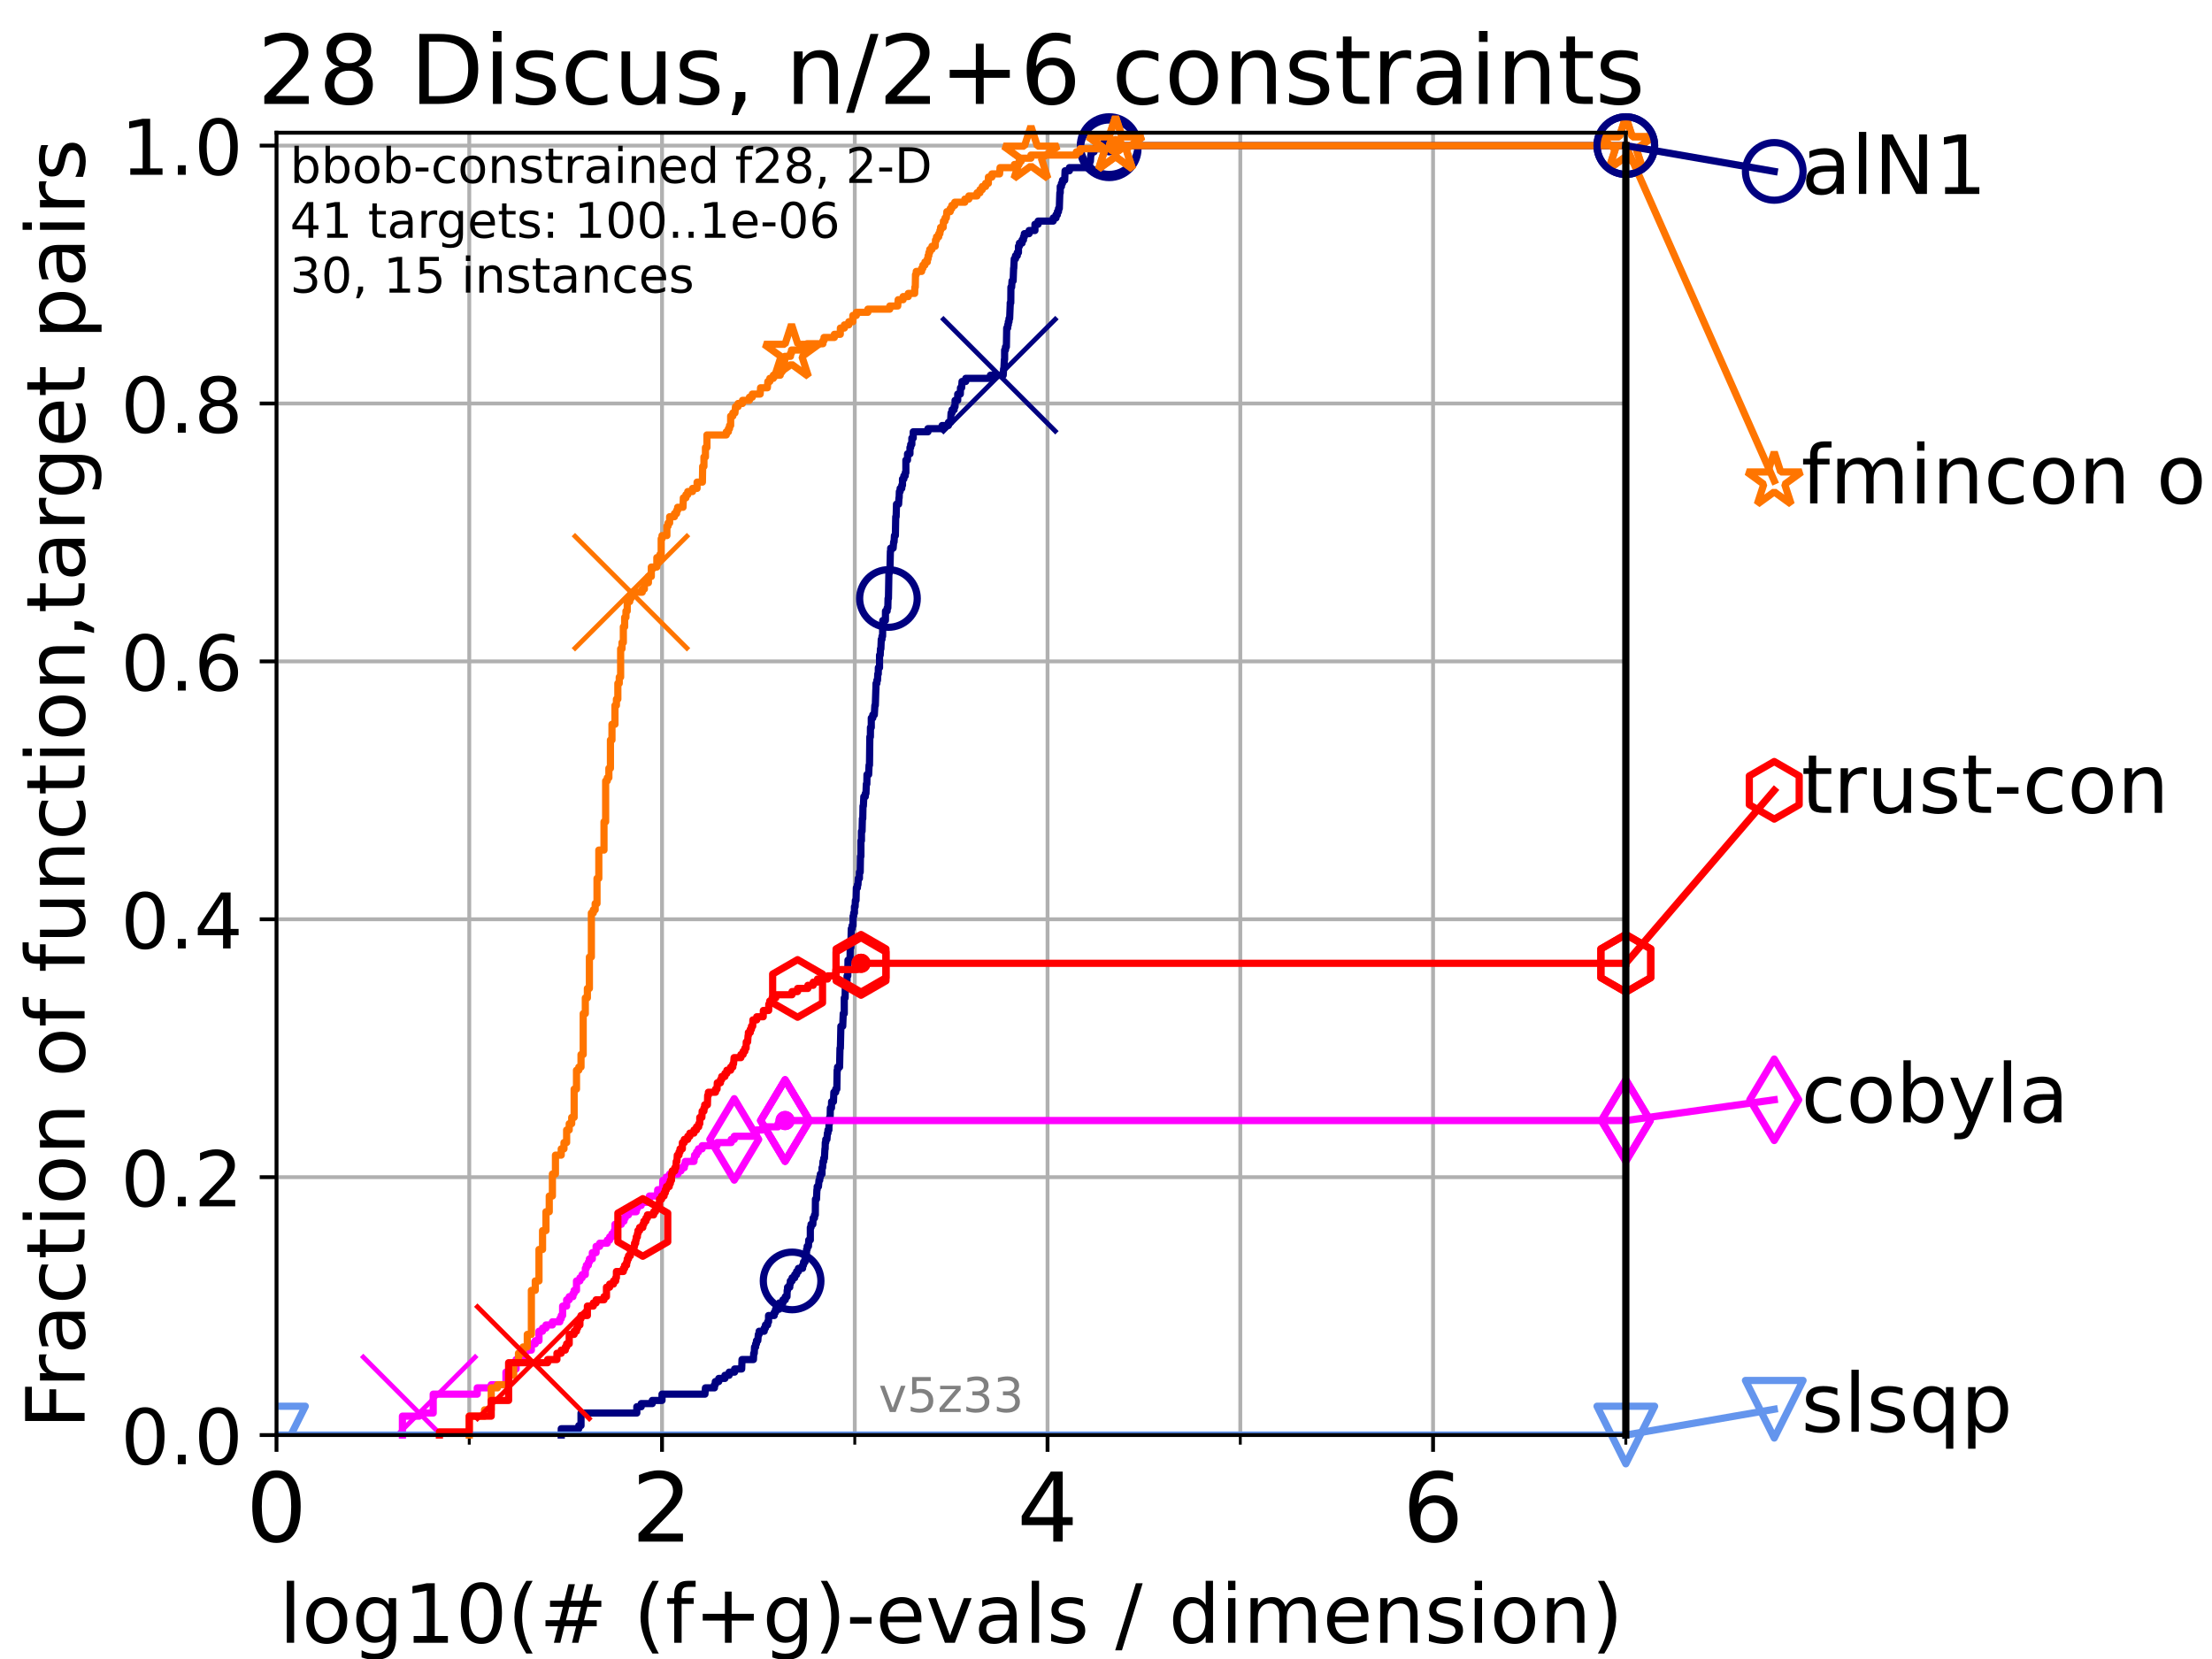 <?xml version="1.0" encoding="utf-8" standalone="no"?>
<!DOCTYPE svg PUBLIC "-//W3C//DTD SVG 1.1//EN"
  "http://www.w3.org/Graphics/SVG/1.1/DTD/svg11.dtd">
<!-- Created with matplotlib (https://matplotlib.org/) -->
<svg height="345.6pt" version="1.1" viewBox="0 0 460.8 345.6" width="460.8pt" xmlns="http://www.w3.org/2000/svg" xmlns:xlink="http://www.w3.org/1999/xlink">
 <defs>
  <style type="text/css">*{stroke-linecap:butt;stroke-linejoin:round;}</style>
 </defs>
 <g id="figure_1">
  <g id="patch_1">
   <path d="M 0 345.6 
L 460.8 345.6 
L 460.8 0 
L 0 0 
z
" style="fill:#ffffff;"/>
  </g>
  <g id="axes_1">
   <g id="patch_2">
    <path d="M 57.6 298.944 
L 338.688 298.944 
L 338.688 27.648 
L 57.6 27.648 
z
" style="fill:#ffffff;"/>
   </g>
   <g id="matplotlib.axis_1">
    <g id="xtick_1">
     <g id="line2d_1">
      <path clip-path="url(#pd71c7d8ed3)" d="M 57.6 298.944 
L 57.6 27.648 
" style="fill:none;stroke:#b0b0b0;stroke-linecap:square;stroke-width:0.8;"/>
     </g>
     <g id="line2d_2">
      <defs>
       <path d="M 0 0 
L 0 3.5 
" id="m2a107f6986" style="stroke:#000000;stroke-width:0.8;"/>
      </defs>
      <g>
       <use style="stroke:#000000;stroke-width:0.8;" x="57.6" xlink:href="#m2a107f6986" y="298.944"/>
      </g>
     </g>
     <g id="text_1">
      <!-- 0 -->
      <g transform="translate(51.237 321.141)scale(0.2 -0.2)">
       <defs>
        <path d="M 31.781 66.406 
Q 24.172 66.406 20.328 58.906 
Q 16.5 51.422 16.5 36.375 
Q 16.5 21.391 20.328 13.891 
Q 24.172 6.391 31.781 6.391 
Q 39.453 6.391 43.281 13.891 
Q 47.125 21.391 47.125 36.375 
Q 47.125 51.422 43.281 58.906 
Q 39.453 66.406 31.781 66.406 
z
M 31.781 74.219 
Q 44.047 74.219 50.516 64.516 
Q 56.984 54.828 56.984 36.375 
Q 56.984 17.969 50.516 8.266 
Q 44.047 -1.422 31.781 -1.422 
Q 19.531 -1.422 13.062 8.266 
Q 6.594 17.969 6.594 36.375 
Q 6.594 54.828 13.062 64.516 
Q 19.531 74.219 31.781 74.219 
z
" id="DejaVuSans-48"/>
       </defs>
       <use xlink:href="#DejaVuSans-48"/>
      </g>
     </g>
    </g>
    <g id="xtick_2">
     <g id="line2d_3">
      <path clip-path="url(#pd71c7d8ed3)" d="M 137.911 298.944 
L 137.911 27.648 
" style="fill:none;stroke:#b0b0b0;stroke-linecap:square;stroke-width:0.8;"/>
     </g>
     <g id="line2d_4">
      <g>
       <use style="stroke:#000000;stroke-width:0.8;" x="137.911" xlink:href="#m2a107f6986" y="298.944"/>
      </g>
     </g>
     <g id="text_2">
      <!-- 2 -->
      <g transform="translate(131.548 321.141)scale(0.2 -0.2)">
       <defs>
        <path d="M 19.188 8.297 
L 53.609 8.297 
L 53.609 0 
L 7.328 0 
L 7.328 8.297 
Q 12.938 14.109 22.625 23.891 
Q 32.328 33.688 34.812 36.531 
Q 39.547 41.844 41.422 45.531 
Q 43.312 49.219 43.312 52.781 
Q 43.312 58.594 39.234 62.25 
Q 35.156 65.922 28.609 65.922 
Q 23.969 65.922 18.812 64.312 
Q 13.672 62.703 7.812 59.422 
L 7.812 69.391 
Q 13.766 71.781 18.938 73 
Q 24.125 74.219 28.422 74.219 
Q 39.75 74.219 46.484 68.547 
Q 53.219 62.891 53.219 53.422 
Q 53.219 48.922 51.531 44.891 
Q 49.859 40.875 45.406 35.406 
Q 44.188 33.984 37.641 27.219 
Q 31.109 20.453 19.188 8.297 
z
" id="DejaVuSans-50"/>
       </defs>
       <use xlink:href="#DejaVuSans-50"/>
      </g>
     </g>
    </g>
    <g id="xtick_3">
     <g id="line2d_5">
      <path clip-path="url(#pd71c7d8ed3)" d="M 218.222 298.944 
L 218.222 27.648 
" style="fill:none;stroke:#b0b0b0;stroke-linecap:square;stroke-width:0.8;"/>
     </g>
     <g id="line2d_6">
      <g>
       <use style="stroke:#000000;stroke-width:0.8;" x="218.222" xlink:href="#m2a107f6986" y="298.944"/>
      </g>
     </g>
     <g id="text_3">
      <!-- 4 -->
      <g transform="translate(211.859 321.141)scale(0.2 -0.2)">
       <defs>
        <path d="M 37.797 64.312 
L 12.891 25.391 
L 37.797 25.391 
z
M 35.203 72.906 
L 47.609 72.906 
L 47.609 25.391 
L 58.016 25.391 
L 58.016 17.188 
L 47.609 17.188 
L 47.609 0 
L 37.797 0 
L 37.797 17.188 
L 4.891 17.188 
L 4.891 26.703 
z
" id="DejaVuSans-52"/>
       </defs>
       <use xlink:href="#DejaVuSans-52"/>
      </g>
     </g>
    </g>
    <g id="xtick_4">
     <g id="line2d_7">
      <path clip-path="url(#pd71c7d8ed3)" d="M 298.533 298.944 
L 298.533 27.648 
" style="fill:none;stroke:#b0b0b0;stroke-linecap:square;stroke-width:0.8;"/>
     </g>
     <g id="line2d_8">
      <g>
       <use style="stroke:#000000;stroke-width:0.8;" x="298.533" xlink:href="#m2a107f6986" y="298.944"/>
      </g>
     </g>
     <g id="text_4">
      <!-- 6 -->
      <g transform="translate(292.17 321.141)scale(0.2 -0.2)">
       <defs>
        <path d="M 33.016 40.375 
Q 26.375 40.375 22.484 35.828 
Q 18.609 31.297 18.609 23.391 
Q 18.609 15.531 22.484 10.953 
Q 26.375 6.391 33.016 6.391 
Q 39.656 6.391 43.531 10.953 
Q 47.406 15.531 47.406 23.391 
Q 47.406 31.297 43.531 35.828 
Q 39.656 40.375 33.016 40.375 
z
M 52.594 71.297 
L 52.594 62.312 
Q 48.875 64.062 45.094 64.984 
Q 41.312 65.922 37.594 65.922 
Q 27.828 65.922 22.672 59.328 
Q 17.531 52.734 16.797 39.406 
Q 19.672 43.656 24.016 45.922 
Q 28.375 48.188 33.594 48.188 
Q 44.578 48.188 50.953 41.516 
Q 57.328 34.859 57.328 23.391 
Q 57.328 12.156 50.688 5.359 
Q 44.047 -1.422 33.016 -1.422 
Q 20.359 -1.422 13.672 8.266 
Q 6.984 17.969 6.984 36.375 
Q 6.984 53.656 15.188 63.938 
Q 23.391 74.219 37.203 74.219 
Q 40.922 74.219 44.703 73.484 
Q 48.484 72.75 52.594 71.297 
z
" id="DejaVuSans-54"/>
       </defs>
       <use xlink:href="#DejaVuSans-54"/>
      </g>
     </g>
    </g>
    <g id="xtick_5">
     <g id="line2d_9">
      <path clip-path="url(#pd71c7d8ed3)" d="M 97.755 298.944 
L 97.755 27.648 
" style="fill:none;stroke:#b0b0b0;stroke-linecap:square;stroke-width:0.8;"/>
     </g>
     <g id="line2d_10">
      <defs>
       <path d="M 0 0 
L 0 2 
" id="mcf05605b3a" style="stroke:#000000;stroke-width:0.6;"/>
      </defs>
      <g>
       <use style="stroke:#000000;stroke-width:0.6;" x="97.755" xlink:href="#mcf05605b3a" y="298.944"/>
      </g>
     </g>
    </g>
    <g id="xtick_6">
     <g id="line2d_11">
      <path clip-path="url(#pd71c7d8ed3)" d="M 178.066 298.944 
L 178.066 27.648 
" style="fill:none;stroke:#b0b0b0;stroke-linecap:square;stroke-width:0.8;"/>
     </g>
     <g id="line2d_12">
      <g>
       <use style="stroke:#000000;stroke-width:0.6;" x="178.066" xlink:href="#mcf05605b3a" y="298.944"/>
      </g>
     </g>
    </g>
    <g id="xtick_7">
     <g id="line2d_13">
      <path clip-path="url(#pd71c7d8ed3)" d="M 258.377 298.944 
L 258.377 27.648 
" style="fill:none;stroke:#b0b0b0;stroke-linecap:square;stroke-width:0.8;"/>
     </g>
     <g id="line2d_14">
      <g>
       <use style="stroke:#000000;stroke-width:0.6;" x="258.377" xlink:href="#mcf05605b3a" y="298.944"/>
      </g>
     </g>
    </g>
    <g id="xtick_8">
     <g id="line2d_15">
      <path clip-path="url(#pd71c7d8ed3)" d="M 338.688 298.944 
L 338.688 27.648 
" style="fill:none;stroke:#b0b0b0;stroke-linecap:square;stroke-width:0.8;"/>
     </g>
     <g id="line2d_16">
      <g>
       <use style="stroke:#000000;stroke-width:0.6;" x="338.688" xlink:href="#mcf05605b3a" y="298.944"/>
      </g>
     </g>
    </g>
    <g id="text_5">
     <!-- log10(# (f+g)-evals / dimension) -->
     <g transform="translate(58.145 342.218)scale(0.17 -0.17)">
      <defs>
       <path d="M 9.422 75.984 
L 18.406 75.984 
L 18.406 0 
L 9.422 0 
z
" id="DejaVuSans-108"/>
       <path d="M 30.609 48.391 
Q 23.391 48.391 19.188 42.75 
Q 14.984 37.109 14.984 27.297 
Q 14.984 17.484 19.156 11.844 
Q 23.344 6.203 30.609 6.203 
Q 37.797 6.203 41.984 11.859 
Q 46.188 17.531 46.188 27.297 
Q 46.188 37.016 41.984 42.703 
Q 37.797 48.391 30.609 48.391 
z
M 30.609 56 
Q 42.328 56 49.016 48.375 
Q 55.719 40.766 55.719 27.297 
Q 55.719 13.875 49.016 6.219 
Q 42.328 -1.422 30.609 -1.422 
Q 18.844 -1.422 12.172 6.219 
Q 5.516 13.875 5.516 27.297 
Q 5.516 40.766 12.172 48.375 
Q 18.844 56 30.609 56 
z
" id="DejaVuSans-111"/>
       <path d="M 45.406 27.984 
Q 45.406 37.75 41.375 43.109 
Q 37.359 48.484 30.078 48.484 
Q 22.859 48.484 18.828 43.109 
Q 14.797 37.75 14.797 27.984 
Q 14.797 18.266 18.828 12.891 
Q 22.859 7.516 30.078 7.516 
Q 37.359 7.516 41.375 12.891 
Q 45.406 18.266 45.406 27.984 
z
M 54.391 6.781 
Q 54.391 -7.172 48.188 -13.984 
Q 42 -20.797 29.203 -20.797 
Q 24.469 -20.797 20.266 -20.094 
Q 16.062 -19.391 12.109 -17.922 
L 12.109 -9.188 
Q 16.062 -11.328 19.922 -12.344 
Q 23.781 -13.375 27.781 -13.375 
Q 36.625 -13.375 41.016 -8.766 
Q 45.406 -4.156 45.406 5.172 
L 45.406 9.625 
Q 42.625 4.781 38.281 2.391 
Q 33.938 0 27.875 0 
Q 17.828 0 11.672 7.656 
Q 5.516 15.328 5.516 27.984 
Q 5.516 40.672 11.672 48.328 
Q 17.828 56 27.875 56 
Q 33.938 56 38.281 53.609 
Q 42.625 51.219 45.406 46.391 
L 45.406 54.688 
L 54.391 54.688 
z
" id="DejaVuSans-103"/>
       <path d="M 12.406 8.297 
L 28.516 8.297 
L 28.516 63.922 
L 10.984 60.406 
L 10.984 69.391 
L 28.422 72.906 
L 38.281 72.906 
L 38.281 8.297 
L 54.391 8.297 
L 54.391 0 
L 12.406 0 
z
" id="DejaVuSans-49"/>
       <path d="M 31 75.875 
Q 24.469 64.656 21.281 53.656 
Q 18.109 42.672 18.109 31.391 
Q 18.109 20.125 21.312 9.062 
Q 24.516 -2 31 -13.188 
L 23.188 -13.188 
Q 15.875 -1.703 12.234 9.375 
Q 8.594 20.453 8.594 31.391 
Q 8.594 42.281 12.203 53.312 
Q 15.828 64.359 23.188 75.875 
z
" id="DejaVuSans-40"/>
       <path d="M 51.125 44 
L 36.922 44 
L 32.812 27.688 
L 47.125 27.688 
z
M 43.797 71.781 
L 38.719 51.516 
L 52.984 51.516 
L 58.109 71.781 
L 65.922 71.781 
L 60.891 51.516 
L 76.125 51.516 
L 76.125 44 
L 58.984 44 
L 54.984 27.688 
L 70.516 27.688 
L 70.516 20.219 
L 53.078 20.219 
L 48 0 
L 40.188 0 
L 45.219 20.219 
L 30.906 20.219 
L 25.875 0 
L 18.016 0 
L 23.094 20.219 
L 7.719 20.219 
L 7.719 27.688 
L 24.906 27.688 
L 29 44 
L 13.281 44 
L 13.281 51.516 
L 30.906 51.516 
L 35.891 71.781 
z
" id="DejaVuSans-35"/>
       <path id="DejaVuSans-32"/>
       <path d="M 37.109 75.984 
L 37.109 68.5 
L 28.516 68.5 
Q 23.688 68.5 21.797 66.547 
Q 19.922 64.594 19.922 59.516 
L 19.922 54.688 
L 34.719 54.688 
L 34.719 47.703 
L 19.922 47.703 
L 19.922 0 
L 10.891 0 
L 10.891 47.703 
L 2.297 47.703 
L 2.297 54.688 
L 10.891 54.688 
L 10.891 58.5 
Q 10.891 67.625 15.141 71.797 
Q 19.391 75.984 28.609 75.984 
z
" id="DejaVuSans-102"/>
       <path d="M 46 62.703 
L 46 35.5 
L 73.188 35.5 
L 73.188 27.203 
L 46 27.203 
L 46 0 
L 37.797 0 
L 37.797 27.203 
L 10.594 27.203 
L 10.594 35.5 
L 37.797 35.5 
L 37.797 62.703 
z
" id="DejaVuSans-43"/>
       <path d="M 8.016 75.875 
L 15.828 75.875 
Q 23.141 64.359 26.781 53.312 
Q 30.422 42.281 30.422 31.391 
Q 30.422 20.453 26.781 9.375 
Q 23.141 -1.703 15.828 -13.188 
L 8.016 -13.188 
Q 14.5 -2 17.703 9.062 
Q 20.906 20.125 20.906 31.391 
Q 20.906 42.672 17.703 53.656 
Q 14.5 64.656 8.016 75.875 
z
" id="DejaVuSans-41"/>
       <path d="M 4.891 31.391 
L 31.203 31.391 
L 31.203 23.391 
L 4.891 23.391 
z
" id="DejaVuSans-45"/>
       <path d="M 56.203 29.594 
L 56.203 25.203 
L 14.891 25.203 
Q 15.484 15.922 20.484 11.062 
Q 25.484 6.203 34.422 6.203 
Q 39.594 6.203 44.453 7.469 
Q 49.312 8.734 54.109 11.281 
L 54.109 2.781 
Q 49.266 0.734 44.188 -0.344 
Q 39.109 -1.422 33.891 -1.422 
Q 20.797 -1.422 13.156 6.188 
Q 5.516 13.812 5.516 26.812 
Q 5.516 40.234 12.766 48.109 
Q 20.016 56 32.328 56 
Q 43.359 56 49.781 48.891 
Q 56.203 41.797 56.203 29.594 
z
M 47.219 32.234 
Q 47.125 39.594 43.094 43.984 
Q 39.062 48.391 32.422 48.391 
Q 24.906 48.391 20.391 44.141 
Q 15.875 39.891 15.188 32.172 
z
" id="DejaVuSans-101"/>
       <path d="M 2.984 54.688 
L 12.5 54.688 
L 29.594 8.797 
L 46.688 54.688 
L 56.203 54.688 
L 35.688 0 
L 23.484 0 
z
" id="DejaVuSans-118"/>
       <path d="M 34.281 27.484 
Q 23.391 27.484 19.188 25 
Q 14.984 22.516 14.984 16.5 
Q 14.984 11.719 18.141 8.906 
Q 21.297 6.109 26.703 6.109 
Q 34.188 6.109 38.703 11.406 
Q 43.219 16.703 43.219 25.484 
L 43.219 27.484 
z
M 52.203 31.203 
L 52.203 0 
L 43.219 0 
L 43.219 8.297 
Q 40.141 3.328 35.547 0.953 
Q 30.953 -1.422 24.312 -1.422 
Q 15.922 -1.422 10.953 3.297 
Q 6 8.016 6 15.922 
Q 6 25.141 12.172 29.828 
Q 18.359 34.516 30.609 34.516 
L 43.219 34.516 
L 43.219 35.406 
Q 43.219 41.609 39.141 45 
Q 35.062 48.391 27.688 48.391 
Q 23 48.391 18.547 47.266 
Q 14.109 46.141 10.016 43.891 
L 10.016 52.203 
Q 14.938 54.109 19.578 55.047 
Q 24.219 56 28.609 56 
Q 40.484 56 46.344 49.844 
Q 52.203 43.703 52.203 31.203 
z
" id="DejaVuSans-97"/>
       <path d="M 44.281 53.078 
L 44.281 44.578 
Q 40.484 46.531 36.375 47.5 
Q 32.281 48.484 27.875 48.484 
Q 21.188 48.484 17.844 46.438 
Q 14.5 44.391 14.5 40.281 
Q 14.5 37.156 16.891 35.375 
Q 19.281 33.594 26.516 31.984 
L 29.594 31.297 
Q 39.156 29.25 43.188 25.516 
Q 47.219 21.781 47.219 15.094 
Q 47.219 7.469 41.188 3.016 
Q 35.156 -1.422 24.609 -1.422 
Q 20.219 -1.422 15.453 -0.562 
Q 10.688 0.297 5.422 2 
L 5.422 11.281 
Q 10.406 8.688 15.234 7.391 
Q 20.062 6.109 24.812 6.109 
Q 31.156 6.109 34.562 8.281 
Q 37.984 10.453 37.984 14.406 
Q 37.984 18.062 35.516 20.016 
Q 33.062 21.969 24.703 23.781 
L 21.578 24.516 
Q 13.234 26.266 9.516 29.906 
Q 5.812 33.547 5.812 39.891 
Q 5.812 47.609 11.281 51.797 
Q 16.75 56 26.812 56 
Q 31.781 56 36.172 55.266 
Q 40.578 54.547 44.281 53.078 
z
" id="DejaVuSans-115"/>
       <path d="M 25.391 72.906 
L 33.688 72.906 
L 8.297 -9.281 
L 0 -9.281 
z
" id="DejaVuSans-47"/>
       <path d="M 45.406 46.391 
L 45.406 75.984 
L 54.391 75.984 
L 54.391 0 
L 45.406 0 
L 45.406 8.203 
Q 42.578 3.328 38.25 0.953 
Q 33.938 -1.422 27.875 -1.422 
Q 17.969 -1.422 11.734 6.484 
Q 5.516 14.406 5.516 27.297 
Q 5.516 40.188 11.734 48.094 
Q 17.969 56 27.875 56 
Q 33.938 56 38.25 53.625 
Q 42.578 51.266 45.406 46.391 
z
M 14.797 27.297 
Q 14.797 17.391 18.875 11.75 
Q 22.953 6.109 30.078 6.109 
Q 37.203 6.109 41.297 11.75 
Q 45.406 17.391 45.406 27.297 
Q 45.406 37.203 41.297 42.844 
Q 37.203 48.484 30.078 48.484 
Q 22.953 48.484 18.875 42.844 
Q 14.797 37.203 14.797 27.297 
z
" id="DejaVuSans-100"/>
       <path d="M 9.422 54.688 
L 18.406 54.688 
L 18.406 0 
L 9.422 0 
z
M 9.422 75.984 
L 18.406 75.984 
L 18.406 64.594 
L 9.422 64.594 
z
" id="DejaVuSans-105"/>
       <path d="M 52 44.188 
Q 55.375 50.25 60.062 53.125 
Q 64.75 56 71.094 56 
Q 79.641 56 84.281 50.016 
Q 88.922 44.047 88.922 33.016 
L 88.922 0 
L 79.891 0 
L 79.891 32.719 
Q 79.891 40.578 77.094 44.375 
Q 74.312 48.188 68.609 48.188 
Q 61.625 48.188 57.562 43.547 
Q 53.516 38.922 53.516 30.906 
L 53.516 0 
L 44.484 0 
L 44.484 32.719 
Q 44.484 40.625 41.703 44.406 
Q 38.922 48.188 33.109 48.188 
Q 26.219 48.188 22.156 43.531 
Q 18.109 38.875 18.109 30.906 
L 18.109 0 
L 9.078 0 
L 9.078 54.688 
L 18.109 54.688 
L 18.109 46.188 
Q 21.188 51.219 25.484 53.609 
Q 29.781 56 35.688 56 
Q 41.656 56 45.828 52.969 
Q 50 49.953 52 44.188 
z
" id="DejaVuSans-109"/>
       <path d="M 54.891 33.016 
L 54.891 0 
L 45.906 0 
L 45.906 32.719 
Q 45.906 40.484 42.875 44.328 
Q 39.844 48.188 33.797 48.188 
Q 26.516 48.188 22.312 43.547 
Q 18.109 38.922 18.109 30.906 
L 18.109 0 
L 9.078 0 
L 9.078 54.688 
L 18.109 54.688 
L 18.109 46.188 
Q 21.344 51.125 25.703 53.562 
Q 30.078 56 35.797 56 
Q 45.219 56 50.047 50.172 
Q 54.891 44.344 54.891 33.016 
z
" id="DejaVuSans-110"/>
      </defs>
      <use xlink:href="#DejaVuSans-108"/>
      <use x="27.783" xlink:href="#DejaVuSans-111"/>
      <use x="88.965" xlink:href="#DejaVuSans-103"/>
      <use x="152.441" xlink:href="#DejaVuSans-49"/>
      <use x="216.064" xlink:href="#DejaVuSans-48"/>
      <use x="279.688" xlink:href="#DejaVuSans-40"/>
      <use x="318.701" xlink:href="#DejaVuSans-35"/>
      <use x="402.49" xlink:href="#DejaVuSans-32"/>
      <use x="434.277" xlink:href="#DejaVuSans-40"/>
      <use x="473.291" xlink:href="#DejaVuSans-102"/>
      <use x="508.496" xlink:href="#DejaVuSans-43"/>
      <use x="592.285" xlink:href="#DejaVuSans-103"/>
      <use x="655.762" xlink:href="#DejaVuSans-41"/>
      <use x="694.775" xlink:href="#DejaVuSans-45"/>
      <use x="730.859" xlink:href="#DejaVuSans-101"/>
      <use x="792.383" xlink:href="#DejaVuSans-118"/>
      <use x="851.562" xlink:href="#DejaVuSans-97"/>
      <use x="912.842" xlink:href="#DejaVuSans-108"/>
      <use x="940.625" xlink:href="#DejaVuSans-115"/>
      <use x="992.725" xlink:href="#DejaVuSans-32"/>
      <use x="1024.512" xlink:href="#DejaVuSans-47"/>
      <use x="1058.203" xlink:href="#DejaVuSans-32"/>
      <use x="1089.99" xlink:href="#DejaVuSans-100"/>
      <use x="1153.467" xlink:href="#DejaVuSans-105"/>
      <use x="1181.25" xlink:href="#DejaVuSans-109"/>
      <use x="1278.662" xlink:href="#DejaVuSans-101"/>
      <use x="1340.186" xlink:href="#DejaVuSans-110"/>
      <use x="1403.564" xlink:href="#DejaVuSans-115"/>
      <use x="1455.664" xlink:href="#DejaVuSans-105"/>
      <use x="1483.447" xlink:href="#DejaVuSans-111"/>
      <use x="1544.629" xlink:href="#DejaVuSans-110"/>
      <use x="1608.008" xlink:href="#DejaVuSans-41"/>
     </g>
    </g>
   </g>
   <g id="matplotlib.axis_2">
    <g id="ytick_1">
     <g id="line2d_17">
      <path clip-path="url(#pd71c7d8ed3)" d="M 57.6 298.944 
L 338.688 298.944 
" style="fill:none;stroke:#b0b0b0;stroke-linecap:square;stroke-width:0.8;"/>
     </g>
     <g id="line2d_18">
      <defs>
       <path d="M 0 0 
L -3.5 0 
" id="m706ee9be59" style="stroke:#000000;stroke-width:0.8;"/>
      </defs>
      <g>
       <use style="stroke:#000000;stroke-width:0.8;" x="57.6" xlink:href="#m706ee9be59" y="298.944"/>
      </g>
     </g>
     <g id="text_6">
      <!-- 0.0 -->
      <g transform="translate(25.155 305.023)scale(0.16 -0.16)">
       <defs>
        <path d="M 10.688 12.406 
L 21 12.406 
L 21 0 
L 10.688 0 
z
" id="DejaVuSans-46"/>
       </defs>
       <use xlink:href="#DejaVuSans-48"/>
       <use x="63.623" xlink:href="#DejaVuSans-46"/>
       <use x="95.41" xlink:href="#DejaVuSans-48"/>
      </g>
     </g>
    </g>
    <g id="ytick_2">
     <g id="line2d_19">
      <path clip-path="url(#pd71c7d8ed3)" d="M 57.6 245.222 
L 338.688 245.222 
" style="fill:none;stroke:#b0b0b0;stroke-linecap:square;stroke-width:0.8;"/>
     </g>
     <g id="line2d_20">
      <g>
       <use style="stroke:#000000;stroke-width:0.8;" x="57.6" xlink:href="#m706ee9be59" y="245.222"/>
      </g>
     </g>
     <g id="text_7">
      <!-- 0.2 -->
      <g transform="translate(25.155 251.301)scale(0.16 -0.16)">
       <use xlink:href="#DejaVuSans-48"/>
       <use x="63.623" xlink:href="#DejaVuSans-46"/>
       <use x="95.41" xlink:href="#DejaVuSans-50"/>
      </g>
     </g>
    </g>
    <g id="ytick_3">
     <g id="line2d_21">
      <path clip-path="url(#pd71c7d8ed3)" d="M 57.6 191.5 
L 338.688 191.5 
" style="fill:none;stroke:#b0b0b0;stroke-linecap:square;stroke-width:0.8;"/>
     </g>
     <g id="line2d_22">
      <g>
       <use style="stroke:#000000;stroke-width:0.8;" x="57.6" xlink:href="#m706ee9be59" y="191.5"/>
      </g>
     </g>
     <g id="text_8">
      <!-- 0.4 -->
      <g transform="translate(25.155 197.579)scale(0.16 -0.16)">
       <use xlink:href="#DejaVuSans-48"/>
       <use x="63.623" xlink:href="#DejaVuSans-46"/>
       <use x="95.41" xlink:href="#DejaVuSans-52"/>
      </g>
     </g>
    </g>
    <g id="ytick_4">
     <g id="line2d_23">
      <path clip-path="url(#pd71c7d8ed3)" d="M 57.6 137.778 
L 338.688 137.778 
" style="fill:none;stroke:#b0b0b0;stroke-linecap:square;stroke-width:0.8;"/>
     </g>
     <g id="line2d_24">
      <g>
       <use style="stroke:#000000;stroke-width:0.8;" x="57.6" xlink:href="#m706ee9be59" y="137.778"/>
      </g>
     </g>
     <g id="text_9">
      <!-- 0.6 -->
      <g transform="translate(25.155 143.857)scale(0.16 -0.16)">
       <use xlink:href="#DejaVuSans-48"/>
       <use x="63.623" xlink:href="#DejaVuSans-46"/>
       <use x="95.41" xlink:href="#DejaVuSans-54"/>
      </g>
     </g>
    </g>
    <g id="ytick_5">
     <g id="line2d_25">
      <path clip-path="url(#pd71c7d8ed3)" d="M 57.6 84.056 
L 338.688 84.056 
" style="fill:none;stroke:#b0b0b0;stroke-linecap:square;stroke-width:0.8;"/>
     </g>
     <g id="line2d_26">
      <g>
       <use style="stroke:#000000;stroke-width:0.8;" x="57.6" xlink:href="#m706ee9be59" y="84.056"/>
      </g>
     </g>
     <g id="text_10">
      <!-- 0.8 -->
      <g transform="translate(25.155 90.135)scale(0.16 -0.16)">
       <defs>
        <path d="M 31.781 34.625 
Q 24.75 34.625 20.719 30.859 
Q 16.703 27.094 16.703 20.516 
Q 16.703 13.922 20.719 10.156 
Q 24.75 6.391 31.781 6.391 
Q 38.812 6.391 42.859 10.172 
Q 46.922 13.969 46.922 20.516 
Q 46.922 27.094 42.891 30.859 
Q 38.875 34.625 31.781 34.625 
z
M 21.922 38.812 
Q 15.578 40.375 12.031 44.719 
Q 8.5 49.078 8.5 55.328 
Q 8.5 64.062 14.719 69.141 
Q 20.953 74.219 31.781 74.219 
Q 42.672 74.219 48.875 69.141 
Q 55.078 64.062 55.078 55.328 
Q 55.078 49.078 51.531 44.719 
Q 48 40.375 41.703 38.812 
Q 48.828 37.156 52.797 32.312 
Q 56.781 27.484 56.781 20.516 
Q 56.781 9.906 50.312 4.234 
Q 43.844 -1.422 31.781 -1.422 
Q 19.734 -1.422 13.25 4.234 
Q 6.781 9.906 6.781 20.516 
Q 6.781 27.484 10.781 32.312 
Q 14.797 37.156 21.922 38.812 
z
M 18.312 54.391 
Q 18.312 48.734 21.844 45.562 
Q 25.391 42.391 31.781 42.391 
Q 38.141 42.391 41.719 45.562 
Q 45.312 48.734 45.312 54.391 
Q 45.312 60.062 41.719 63.234 
Q 38.141 66.406 31.781 66.406 
Q 25.391 66.406 21.844 63.234 
Q 18.312 60.062 18.312 54.391 
z
" id="DejaVuSans-56"/>
       </defs>
       <use xlink:href="#DejaVuSans-48"/>
       <use x="63.623" xlink:href="#DejaVuSans-46"/>
       <use x="95.41" xlink:href="#DejaVuSans-56"/>
      </g>
     </g>
    </g>
    <g id="ytick_6">
     <g id="line2d_27">
      <path clip-path="url(#pd71c7d8ed3)" d="M 57.6 30.334 
L 338.688 30.334 
" style="fill:none;stroke:#b0b0b0;stroke-linecap:square;stroke-width:0.8;"/>
     </g>
     <g id="line2d_28">
      <g>
       <use style="stroke:#000000;stroke-width:0.8;" x="57.6" xlink:href="#m706ee9be59" y="30.334"/>
      </g>
     </g>
     <g id="text_11">
      <!-- 1.0 -->
      <g transform="translate(25.155 36.413)scale(0.16 -0.16)">
       <use xlink:href="#DejaVuSans-49"/>
       <use x="63.623" xlink:href="#DejaVuSans-46"/>
       <use x="95.41" xlink:href="#DejaVuSans-48"/>
      </g>
     </g>
    </g>
    <g id="text_12">
     <!-- Fraction of function,target pairs -->
     <g transform="translate(17.62 297.681)rotate(-90)scale(0.17 -0.17)">
      <defs>
       <path d="M 9.812 72.906 
L 51.703 72.906 
L 51.703 64.594 
L 19.672 64.594 
L 19.672 43.109 
L 48.578 43.109 
L 48.578 34.812 
L 19.672 34.812 
L 19.672 0 
L 9.812 0 
z
" id="DejaVuSans-70"/>
       <path d="M 41.109 46.297 
Q 39.594 47.172 37.812 47.578 
Q 36.031 48 33.891 48 
Q 26.266 48 22.188 43.047 
Q 18.109 38.094 18.109 28.812 
L 18.109 0 
L 9.078 0 
L 9.078 54.688 
L 18.109 54.688 
L 18.109 46.188 
Q 20.953 51.172 25.484 53.578 
Q 30.031 56 36.531 56 
Q 37.453 56 38.578 55.875 
Q 39.703 55.766 41.062 55.516 
z
" id="DejaVuSans-114"/>
       <path d="M 48.781 52.594 
L 48.781 44.188 
Q 44.969 46.297 41.141 47.344 
Q 37.312 48.391 33.406 48.391 
Q 24.656 48.391 19.812 42.844 
Q 14.984 37.312 14.984 27.297 
Q 14.984 17.281 19.812 11.734 
Q 24.656 6.203 33.406 6.203 
Q 37.312 6.203 41.141 7.25 
Q 44.969 8.297 48.781 10.406 
L 48.781 2.094 
Q 45.016 0.344 40.984 -0.531 
Q 36.969 -1.422 32.422 -1.422 
Q 20.062 -1.422 12.781 6.344 
Q 5.516 14.109 5.516 27.297 
Q 5.516 40.672 12.859 48.328 
Q 20.219 56 33.016 56 
Q 37.156 56 41.109 55.141 
Q 45.062 54.297 48.781 52.594 
z
" id="DejaVuSans-99"/>
       <path d="M 18.312 70.219 
L 18.312 54.688 
L 36.812 54.688 
L 36.812 47.703 
L 18.312 47.703 
L 18.312 18.016 
Q 18.312 11.328 20.141 9.422 
Q 21.969 7.516 27.594 7.516 
L 36.812 7.516 
L 36.812 0 
L 27.594 0 
Q 17.188 0 13.234 3.875 
Q 9.281 7.766 9.281 18.016 
L 9.281 47.703 
L 2.688 47.703 
L 2.688 54.688 
L 9.281 54.688 
L 9.281 70.219 
z
" id="DejaVuSans-116"/>
       <path d="M 8.5 21.578 
L 8.5 54.688 
L 17.484 54.688 
L 17.484 21.922 
Q 17.484 14.156 20.5 10.266 
Q 23.531 6.391 29.594 6.391 
Q 36.859 6.391 41.078 11.031 
Q 45.312 15.672 45.312 23.688 
L 45.312 54.688 
L 54.297 54.688 
L 54.297 0 
L 45.312 0 
L 45.312 8.406 
Q 42.047 3.422 37.719 1 
Q 33.406 -1.422 27.688 -1.422 
Q 18.266 -1.422 13.375 4.438 
Q 8.5 10.297 8.5 21.578 
z
M 31.109 56 
z
" id="DejaVuSans-117"/>
       <path d="M 11.719 12.406 
L 22.016 12.406 
L 22.016 4 
L 14.016 -11.625 
L 7.719 -11.625 
L 11.719 4 
z
" id="DejaVuSans-44"/>
       <path d="M 18.109 8.203 
L 18.109 -20.797 
L 9.078 -20.797 
L 9.078 54.688 
L 18.109 54.688 
L 18.109 46.391 
Q 20.953 51.266 25.266 53.625 
Q 29.594 56 35.594 56 
Q 45.562 56 51.781 48.094 
Q 58.016 40.188 58.016 27.297 
Q 58.016 14.406 51.781 6.484 
Q 45.562 -1.422 35.594 -1.422 
Q 29.594 -1.422 25.266 0.953 
Q 20.953 3.328 18.109 8.203 
z
M 48.688 27.297 
Q 48.688 37.203 44.609 42.844 
Q 40.531 48.484 33.406 48.484 
Q 26.266 48.484 22.188 42.844 
Q 18.109 37.203 18.109 27.297 
Q 18.109 17.391 22.188 11.75 
Q 26.266 6.109 33.406 6.109 
Q 40.531 6.109 44.609 11.75 
Q 48.688 17.391 48.688 27.297 
z
" id="DejaVuSans-112"/>
      </defs>
      <use xlink:href="#DejaVuSans-70"/>
      <use x="50.27" xlink:href="#DejaVuSans-114"/>
      <use x="91.383" xlink:href="#DejaVuSans-97"/>
      <use x="152.662" xlink:href="#DejaVuSans-99"/>
      <use x="207.643" xlink:href="#DejaVuSans-116"/>
      <use x="246.852" xlink:href="#DejaVuSans-105"/>
      <use x="274.635" xlink:href="#DejaVuSans-111"/>
      <use x="335.816" xlink:href="#DejaVuSans-110"/>
      <use x="399.195" xlink:href="#DejaVuSans-32"/>
      <use x="430.982" xlink:href="#DejaVuSans-111"/>
      <use x="492.164" xlink:href="#DejaVuSans-102"/>
      <use x="527.369" xlink:href="#DejaVuSans-32"/>
      <use x="559.156" xlink:href="#DejaVuSans-102"/>
      <use x="594.361" xlink:href="#DejaVuSans-117"/>
      <use x="657.74" xlink:href="#DejaVuSans-110"/>
      <use x="721.119" xlink:href="#DejaVuSans-99"/>
      <use x="776.1" xlink:href="#DejaVuSans-116"/>
      <use x="815.309" xlink:href="#DejaVuSans-105"/>
      <use x="843.092" xlink:href="#DejaVuSans-111"/>
      <use x="904.273" xlink:href="#DejaVuSans-110"/>
      <use x="967.652" xlink:href="#DejaVuSans-44"/>
      <use x="999.439" xlink:href="#DejaVuSans-116"/>
      <use x="1038.648" xlink:href="#DejaVuSans-97"/>
      <use x="1099.928" xlink:href="#DejaVuSans-114"/>
      <use x="1139.291" xlink:href="#DejaVuSans-103"/>
      <use x="1202.768" xlink:href="#DejaVuSans-101"/>
      <use x="1264.291" xlink:href="#DejaVuSans-116"/>
      <use x="1303.5" xlink:href="#DejaVuSans-32"/>
      <use x="1335.287" xlink:href="#DejaVuSans-112"/>
      <use x="1398.764" xlink:href="#DejaVuSans-97"/>
      <use x="1460.043" xlink:href="#DejaVuSans-105"/>
      <use x="1487.826" xlink:href="#DejaVuSans-114"/>
      <use x="1528.939" xlink:href="#DejaVuSans-115"/>
     </g>
    </g>
   </g>
   <g id="line2d_29">
    <defs>
     <path d="M 0 1.5 
C 0.398 1.5 0.779 1.342 1.061 1.061 
C 1.342 0.779 1.5 0.398 1.5 0 
C 1.5 -0.398 1.342 -0.779 1.061 -1.061 
C 0.779 -1.342 0.398 -1.5 0 -1.5 
C -0.398 -1.5 -0.779 -1.342 -1.061 -1.061 
C -1.342 -0.779 -1.5 -0.398 -1.5 0 
C -1.5 0.398 -1.342 0.779 -1.061 1.061 
C -0.779 1.342 -0.398 1.5 0 1.5 
z
" id="m90f5680026" style="stroke:#000080;"/>
    </defs>
    <g>
     <use style="fill:#000080;stroke:#000080;" x="231.061" xlink:href="#m90f5680026" y="30.334"/>
     <use style="fill:#000080;stroke:#000080;" x="231.061" xlink:href="#m90f5680026" y="30.334"/>
    </g>
   </g>
   <g id="line2d_30">
    <path d="M 116.914 298.944 
L 116.914 297.634 
L 120.572 297.634 
L 120.572 296.979 
L 121.037 296.979 
L 121.037 294.358 
L 132.66 294.358 
L 132.66 293.048 
L 133.578 293.048 
L 133.578 292.393 
L 135.879 292.393 
L 135.879 291.737 
L 137.911 291.737 
L 137.911 290.427 
L 146.854 290.427 
L 146.958 289.117 
L 148.827 289.117 
L 148.827 288.462 
L 149.012 288.462 
L 149.012 287.807 
L 149.735 287.807 
L 149.735 287.151 
L 151.015 287.151 
L 151.015 286.496 
L 151.897 286.496 
L 151.897 285.841 
L 153.032 285.841 
L 153.032 285.186 
L 154.507 285.186 
L 154.574 283.22 
L 156.953 283.22 
L 157.012 281.91 
L 157.128 281.91 
L 157.186 280.6 
L 157.415 280.6 
L 157.415 279.945 
L 157.585 279.945 
L 157.585 279.29 
L 157.865 279.29 
L 157.976 277.979 
L 158.141 277.979 
L 158.141 277.324 
L 159.201 277.324 
L 159.201 276.669 
L 159.457 276.669 
L 159.457 276.014 
L 159.907 276.014 
L 159.907 275.359 
L 160.103 275.359 
L 160.103 274.048 
L 161.284 274.048 
L 161.284 273.393 
L 161.556 273.393 
L 161.556 272.738 
L 162.303 272.738 
L 162.346 271.428 
L 163.103 271.428 
L 163.103 270.773 
L 163.59 270.773 
L 163.59 270.118 
L 163.946 270.118 
L 163.985 268.807 
L 164.063 268.807 
L 164.063 268.152 
L 164.524 268.152 
L 164.524 267.497 
L 164.638 267.497 
L 164.638 266.842 
L 165.01 266.842 
L 165.01 266.187 
L 165.555 266.187 
L 165.555 265.532 
L 165.943 265.532 
L 165.943 264.876 
L 166.324 264.876 
L 166.324 264.221 
L 167.191 264.221 
L 167.191 263.566 
L 167.385 263.566 
L 167.385 262.911 
L 167.704 262.911 
L 167.704 261.601 
L 167.892 261.601 
L 167.892 260.946 
L 168.017 260.946 
L 168.017 260.29 
L 168.141 260.29 
L 168.141 259.635 
L 168.416 259.635 
L 168.476 258.325 
L 168.806 258.325 
L 168.806 255.704 
L 168.953 255.704 
L 168.953 255.049 
L 169.331 255.049 
L 169.389 253.739 
L 169.673 253.739 
L 169.673 253.084 
L 169.842 253.084 
L 169.87 249.808 
L 170.092 249.808 
L 170.174 247.843 
L 170.229 247.843 
L 170.229 247.187 
L 170.5 247.187 
L 170.607 245.877 
L 170.767 245.877 
L 170.767 245.222 
L 170.899 245.222 
L 170.899 244.567 
L 171.238 244.567 
L 171.238 243.257 
L 171.366 243.257 
L 171.443 241.946 
L 171.595 241.946 
L 171.595 241.291 
L 171.746 241.291 
L 171.846 239.326 
L 171.896 239.326 
L 171.921 238.015 
L 172.02 238.015 
L 172.02 237.36 
L 172.265 237.36 
L 172.362 236.05 
L 172.482 236.05 
L 172.482 235.395 
L 172.673 235.395 
L 172.697 234.085 
L 172.792 234.085 
L 172.815 232.774 
L 172.933 232.774 
L 172.979 230.809 
L 173.211 230.809 
L 173.234 229.499 
L 173.621 229.499 
L 173.711 227.533 
L 174.087 227.533 
L 174.087 226.878 
L 174.327 226.878 
L 174.391 222.947 
L 174.477 222.947 
L 174.477 222.292 
L 174.901 222.292 
L 174.984 218.361 
L 175.067 218.361 
L 175.17 213.775 
L 175.557 213.775 
L 175.658 211.154 
L 175.877 211.154 
L 175.877 207.879 
L 176.054 207.879 
L 176.093 205.258 
L 176.325 205.258 
L 176.325 204.603 
L 176.441 204.603 
L 176.46 203.293 
L 176.612 203.293 
L 176.65 200.017 
L 177.08 200.017 
L 177.117 197.396 
L 177.245 197.396 
L 177.336 193.465 
L 177.517 193.465 
L 177.517 192.81 
L 177.696 192.81 
L 177.714 190.845 
L 177.838 190.845 
L 177.838 190.19 
L 177.996 190.19 
L 177.996 188.879 
L 178.136 188.879 
L 178.188 187.569 
L 178.326 187.569 
L 178.395 184.949 
L 178.616 184.949 
L 178.616 184.293 
L 178.733 184.293 
L 178.8 182.983 
L 179.033 182.983 
L 179.033 181.673 
L 179.197 181.673 
L 179.246 178.397 
L 179.344 178.397 
L 179.344 175.121 
L 179.457 175.121 
L 179.457 173.156 
L 179.585 173.156 
L 179.649 170.535 
L 179.728 170.535 
L 179.776 167.915 
L 179.855 167.915 
L 179.949 165.949 
L 180.259 165.949 
L 180.259 165.294 
L 180.397 165.294 
L 180.473 163.329 
L 180.579 163.329 
L 180.609 161.363 
L 180.953 161.363 
L 181.041 159.398 
L 181.129 159.398 
L 181.202 153.502 
L 181.318 153.502 
L 181.333 151.536 
L 181.505 151.536 
L 181.505 149.571 
L 181.818 149.571 
L 181.818 148.916 
L 182.138 148.916 
L 182.248 146.95 
L 182.344 146.95 
L 182.453 143.674 
L 182.466 143.674 
L 182.494 142.364 
L 182.669 142.364 
L 182.669 141.709 
L 182.802 141.709 
L 182.855 140.399 
L 182.961 140.399 
L 182.974 139.088 
L 183.222 139.088 
L 183.222 136.468 
L 183.364 136.468 
L 183.416 135.157 
L 183.505 135.157 
L 183.582 133.192 
L 183.734 133.192 
L 183.734 132.537 
L 183.859 132.537 
L 183.897 129.261 
L 184.45 129.261 
L 184.462 127.296 
L 184.809 127.296 
L 184.809 126.641 
L 184.95 126.641 
L 184.997 124.675 
L 185.079 124.675 
L 185.172 119.434 
L 185.253 119.434 
L 185.253 118.779 
L 185.391 118.779 
L 185.483 114.848 
L 185.54 114.848 
L 185.54 114.193 
L 186.054 114.193 
L 186.164 112.883 
L 186.252 112.883 
L 186.328 111.572 
L 186.522 111.572 
L 186.597 107.641 
L 186.683 107.641 
L 186.757 105.021 
L 187.197 105.021 
L 187.269 103.71 
L 187.31 103.71 
L 187.351 102.4 
L 187.514 102.4 
L 187.514 101.745 
L 187.855 101.745 
L 187.855 101.09 
L 188.004 101.09 
L 188.004 99.78 
L 188.288 99.78 
L 188.288 99.124 
L 188.577 99.124 
L 188.577 98.469 
L 188.71 98.469 
L 188.71 95.849 
L 189.047 95.849 
L 189.057 94.538 
L 189.56 94.538 
L 189.56 93.228 
L 189.713 93.228 
L 189.713 92.573 
L 189.953 92.573 
L 189.953 91.263 
L 190.241 91.263 
L 190.241 89.952 
L 193.305 89.952 
L 193.305 89.297 
L 196.257 89.297 
L 196.257 88.642 
L 197.571 88.642 
L 197.571 87.987 
L 198.015 87.987 
L 198.126 86.022 
L 198.324 86.022 
L 198.324 85.366 
L 198.765 85.366 
L 198.765 84.711 
L 198.956 84.711 
L 198.956 83.401 
L 199.51 83.401 
L 199.51 82.091 
L 200.053 82.091 
L 200.087 80.78 
L 200.327 80.78 
L 200.41 79.47 
L 201.182 79.47 
L 201.182 78.815 
L 206.325 78.815 
L 206.325 78.16 
L 208.991 78.16 
L 209.063 76.849 
L 209.129 76.849 
L 209.23 74.884 
L 209.28 74.884 
L 209.28 72.919 
L 209.458 72.919 
L 209.458 72.263 
L 209.646 72.263 
L 209.716 68.333 
L 209.916 68.333 
L 209.916 67.677 
L 210.05 67.677 
L 210.05 67.022 
L 210.195 67.022 
L 210.195 66.367 
L 210.328 66.367 
L 210.433 63.747 
L 210.442 63.747 
L 210.442 63.091 
L 210.564 63.091 
L 210.592 59.816 
L 210.747 59.816 
L 210.824 58.505 
L 211.055 58.505 
L 211.154 55.885 
L 211.186 55.885 
L 211.284 53.919 
L 211.547 53.919 
L 211.547 53.264 
L 211.919 53.264 
L 211.919 52.609 
L 212.163 52.609 
L 212.163 51.299 
L 212.362 51.299 
L 212.362 50.644 
L 212.914 50.644 
L 212.914 49.988 
L 213.206 49.988 
L 213.206 49.333 
L 213.387 49.333 
L 213.387 48.678 
L 214.376 48.678 
L 214.376 48.023 
L 215.598 48.023 
L 215.598 46.713 
L 216.26 46.713 
L 216.26 46.058 
L 219.402 46.058 
L 219.402 45.402 
L 219.984 45.402 
L 219.984 44.747 
L 220.273 44.747 
L 220.273 44.092 
L 220.505 44.092 
L 220.505 43.437 
L 220.673 43.437 
L 220.784 40.161 
L 220.866 40.161 
L 220.869 38.851 
L 221.12 38.851 
L 221.12 38.196 
L 221.333 38.196 
L 221.333 37.541 
L 221.792 37.541 
L 221.877 35.575 
L 222.772 35.575 
L 222.772 34.92 
L 226.669 34.92 
L 226.669 34.265 
L 226.981 34.265 
L 226.981 33.61 
L 227.147 33.61 
L 227.237 32.3 
L 227.292 32.3 
L 227.292 31.644 
L 227.913 31.644 
L 227.913 30.989 
L 231.061 30.989 
L 231.061 30.334 
L 338.688 30.334 
L 338.688 30.334 
" style="fill:none;stroke:#000080;stroke-linecap:square;stroke-width:1.5;"/>
   </g>
   <g id="line2d_31">
    <defs>
     <path d="M 0 6 
C 1.591 6 3.117 5.368 4.243 4.243 
C 5.368 3.117 6 1.591 6 0 
C 6 -1.591 5.368 -3.117 4.243 -4.243 
C 3.117 -5.368 1.591 -6 0 -6 
C -1.591 -6 -3.117 -5.368 -4.243 -4.243 
C -5.368 -3.117 -6 -1.591 -6 0 
C -6 1.591 -5.368 3.117 -4.243 4.243 
C -3.117 5.368 -1.591 6 0 6 
z
" id="m1d619dce28" style="stroke:#000080;stroke-width:1.5;"/>
    </defs>
    <g>
     <use style="fill-opacity:0;stroke:#000080;stroke-width:1.5;" x="165.01" xlink:href="#m1d619dce28" y="266.842"/>
     <use style="fill-opacity:0;stroke:#000080;stroke-width:1.5;" x="185.079" xlink:href="#m1d619dce28" y="124.675"/>
     <use style="fill-opacity:0;stroke:#000080;stroke-width:1.5;" x="231.061" xlink:href="#m1d619dce28" y="30.989"/>
     <use style="fill-opacity:0;stroke:#000080;stroke-width:1.5;" x="231.061" xlink:href="#m1d619dce28" y="30.334"/>
     <use style="fill-opacity:0;stroke:#000080;stroke-width:1.5;" x="338.688" xlink:href="#m1d619dce28" y="30.334"/>
    </g>
   </g>
   <g id="line2d_32">
    <path style="fill:none;stroke:#000080;stroke-linecap:square;stroke-width:1.5;"/>
    <g/>
   </g>
   <g id="line2d_33">
    <path clip-path="url(#pd71c7d8ed3)" d="M 208.182 78.16 
" style="fill:none;stroke:#000080;stroke-linecap:square;stroke-width:1.5;"/>
    <defs>
     <path d="M -12 12 
L 12 -12 
M -12 -12 
L 12 12 
" id="m26e45e2edb" style="stroke:#000080;"/>
    </defs>
    <g clip-path="url(#pd71c7d8ed3)">
     <use style="fill:#000080;stroke:#000080;" x="208.182" xlink:href="#m26e45e2edb" y="78.16"/>
    </g>
   </g>
   <g id="line2d_34">
    <defs>
     <path d="M 0 1.5 
C 0.398 1.5 0.779 1.342 1.061 1.061 
C 1.342 0.779 1.5 0.398 1.5 0 
C 1.5 -0.398 1.342 -0.779 1.061 -1.061 
C 0.779 -1.342 0.398 -1.5 0 -1.5 
C -0.398 -1.5 -0.779 -1.342 -1.061 -1.061 
C -1.342 -0.779 -1.5 -0.398 -1.5 0 
C -1.5 0.398 -1.342 0.779 -1.061 1.061 
C -0.779 1.342 -0.398 1.5 0 1.5 
z
" id="m4267e84011" style="stroke:#ff00ff;"/>
    </defs>
    <g>
     <use style="fill:#ff00ff;stroke:#ff00ff;" x="163.55" xlink:href="#m4267e84011" y="233.429"/>
     <use style="fill:#ff00ff;stroke:#ff00ff;" x="163.55" xlink:href="#m4267e84011" y="233.429"/>
    </g>
   </g>
   <g id="line2d_35">
    <path d="M 83.83 298.944 
L 83.83 295.013 
L 87.33 295.013 
L 87.33 294.358 
L 90.243 294.358 
L 90.243 290.427 
L 99.418 290.427 
L 99.418 289.117 
L 102.331 289.117 
L 102.331 288.462 
L 105.398 288.462 
L 105.398 285.841 
L 106.489 285.841 
L 106.489 285.186 
L 107.515 285.186 
L 107.515 283.22 
L 108.484 283.22 
L 108.484 282.565 
L 109.402 282.565 
L 109.402 281.255 
L 110.694 281.255 
L 110.694 279.945 
L 111.506 279.945 
L 111.506 279.29 
L 112.281 279.29 
L 112.281 277.324 
L 113.023 277.324 
L 113.023 276.669 
L 113.735 276.669 
L 113.735 276.014 
L 115.077 276.014 
L 115.077 275.359 
L 116.621 275.359 
L 116.621 274.704 
L 116.914 274.704 
L 116.914 274.048 
L 117.203 274.048 
L 117.203 272.083 
L 118.04 272.083 
L 118.04 270.773 
L 118.577 270.773 
L 118.577 270.118 
L 119.352 270.118 
L 119.352 269.462 
L 119.603 269.462 
L 119.603 268.807 
L 120.094 268.807 
L 120.094 266.842 
L 120.806 266.842 
L 120.806 266.187 
L 121.265 266.187 
L 121.265 265.532 
L 121.931 265.532 
L 121.931 264.221 
L 122.148 264.221 
L 122.148 263.566 
L 122.573 263.566 
L 122.573 262.911 
L 122.782 262.911 
L 122.782 262.256 
L 123.394 262.256 
L 123.394 260.946 
L 124.178 260.946 
L 124.178 259.635 
L 124.928 259.635 
L 124.928 258.98 
L 126.507 258.98 
L 126.507 258.325 
L 127.003 258.325 
L 127.003 257.67 
L 127.485 257.67 
L 127.485 257.015 
L 127.954 257.015 
L 127.954 256.36 
L 128.108 256.36 
L 128.108 255.049 
L 129.433 255.049 
L 129.433 254.394 
L 129.991 254.394 
L 129.991 253.739 
L 130.264 253.739 
L 130.264 253.084 
L 130.927 253.084 
L 130.927 252.429 
L 132.542 252.429 
L 132.542 251.773 
L 132.777 251.773 
L 132.777 251.118 
L 133.578 251.118 
L 133.578 250.463 
L 134.87 250.463 
L 134.87 249.808 
L 135.281 249.808 
L 135.281 249.153 
L 136.924 249.153 
L 137.016 247.843 
L 137.998 247.843 
L 138.084 245.877 
L 138.762 245.877 
L 138.762 245.222 
L 139.494 245.222 
L 139.494 244.567 
L 141.235 244.567 
L 141.235 243.912 
L 141.872 243.912 
L 141.872 243.257 
L 142.553 243.257 
L 142.553 242.601 
L 142.753 242.601 
L 142.753 241.946 
L 144.57 241.946 
L 144.57 241.291 
L 144.689 241.291 
L 144.689 240.636 
L 145.098 240.636 
L 145.098 239.981 
L 145.497 239.981 
L 145.497 239.326 
L 146.27 239.326 
L 146.27 238.671 
L 149.378 238.671 
L 149.378 238.015 
L 152.322 238.015 
L 152.322 237.36 
L 152.959 237.36 
L 152.959 236.705 
L 157.5 236.705 
L 157.585 235.395 
L 158.837 235.395 
L 158.837 234.74 
L 162.065 234.74 
L 162.065 234.085 
L 163.55 234.085 
L 163.55 233.429 
L 338.688 233.429 
L 338.688 233.429 
" style="fill:none;stroke:#ff00ff;stroke-linecap:square;stroke-width:1.5;"/>
   </g>
   <g id="line2d_36">
    <defs>
     <path d="M -0 8.485 
L 5.091 0 
L 0 -8.485 
L -5.091 -0 
z
" id="m35bcdfdce2" style="stroke:#ff00ff;stroke-linejoin:miter;stroke-width:1.5;"/>
    </defs>
    <g>
     <use style="fill-opacity:0;stroke:#ff00ff;stroke-linejoin:miter;stroke-width:1.5;" x="152.959" xlink:href="#m35bcdfdce2" y="237.36"/>
     <use style="fill-opacity:0;stroke:#ff00ff;stroke-linejoin:miter;stroke-width:1.5;" x="163.55" xlink:href="#m35bcdfdce2" y="233.429"/>
     <use style="fill-opacity:0;stroke:#ff00ff;stroke-linejoin:miter;stroke-width:1.5;" x="163.55" xlink:href="#m35bcdfdce2" y="233.429"/>
     <use style="fill-opacity:0;stroke:#ff00ff;stroke-linejoin:miter;stroke-width:1.5;" x="163.55" xlink:href="#m35bcdfdce2" y="233.429"/>
     <use style="fill-opacity:0;stroke:#ff00ff;stroke-linejoin:miter;stroke-width:1.5;" x="338.688" xlink:href="#m35bcdfdce2" y="233.429"/>
    </g>
   </g>
   <g id="line2d_37">
    <path style="fill:none;stroke:#ff00ff;stroke-linecap:square;stroke-width:1.5;"/>
    <g/>
   </g>
   <g id="line2d_38">
    <path clip-path="url(#pd71c7d8ed3)" d="M 87.33 294.358 
" style="fill:none;stroke:#ff00ff;stroke-linecap:square;stroke-width:1.5;"/>
    <defs>
     <path d="M -12 12 
L 12 -12 
M -12 -12 
L 12 12 
" id="m56b03c0e6f" style="stroke:#ff00ff;"/>
    </defs>
    <g clip-path="url(#pd71c7d8ed3)">
     <use style="fill:#ff00ff;stroke:#ff00ff;" x="87.33" xlink:href="#m56b03c0e6f" y="294.358"/>
    </g>
   </g>
   <g id="line2d_39">
    <defs>
     <path d="M 0 1.5 
C 0.398 1.5 0.779 1.342 1.061 1.061 
C 1.342 0.779 1.5 0.398 1.5 0 
C 1.5 -0.398 1.342 -0.779 1.061 -1.061 
C 0.779 -1.342 0.398 -1.5 0 -1.5 
C -0.398 -1.5 -0.779 -1.342 -1.061 -1.061 
C -1.342 -0.779 -1.5 -0.398 -1.5 0 
C -1.5 0.398 -1.342 0.779 -1.061 1.061 
C -0.779 1.342 -0.398 1.5 0 1.5 
z
" id="m4cefc24022" style="stroke:#ff7500;"/>
    </defs>
    <g>
     <use style="fill:#ff7500;stroke:#ff7500;" x="232.391" xlink:href="#m4cefc24022" y="30.334"/>
     <use style="fill:#ff7500;stroke:#ff7500;" x="232.391" xlink:href="#m4cefc24022" y="30.334"/>
    </g>
   </g>
   <g id="line2d_40">
    <path d="M 97.755 298.944 
L 97.755 295.013 
L 100.935 295.013 
L 100.935 293.703 
L 102.331 293.703 
L 102.331 289.117 
L 103.623 289.117 
L 103.623 288.462 
L 105.952 288.462 
L 105.952 286.496 
L 107.009 286.496 
L 107.009 283.876 
L 108.006 283.876 
L 108.006 281.91 
L 108.949 281.91 
L 108.949 280.6 
L 109.843 280.6 
L 109.843 277.979 
L 110.694 277.979 
L 110.694 268.807 
L 111.506 268.807 
L 111.506 266.842 
L 112.281 266.842 
L 112.281 260.29 
L 113.023 260.29 
L 113.023 256.36 
L 113.735 256.36 
L 113.735 252.429 
L 114.419 252.429 
L 114.419 249.153 
L 115.077 249.153 
L 115.077 244.567 
L 115.711 244.567 
L 115.711 240.636 
L 116.914 240.636 
L 116.914 239.326 
L 117.486 239.326 
L 117.486 238.015 
L 118.04 238.015 
L 118.04 235.395 
L 118.577 235.395 
L 118.577 234.085 
L 119.097 234.085 
L 119.097 232.774 
L 119.603 232.774 
L 119.603 226.878 
L 120.094 226.878 
L 120.094 222.947 
L 120.572 222.947 
L 120.572 222.292 
L 121.037 222.292 
L 121.037 219.671 
L 121.49 219.671 
L 121.49 211.154 
L 121.931 211.154 
L 121.931 207.879 
L 122.362 207.879 
L 122.362 205.913 
L 122.782 205.913 
L 122.782 199.362 
L 123.193 199.362 
L 123.193 190.19 
L 123.594 190.19 
L 123.594 189.535 
L 123.985 189.535 
L 123.985 188.224 
L 124.369 188.224 
L 124.369 182.983 
L 124.744 182.983 
L 124.744 177.087 
L 125.823 177.087 
L 125.823 171.191 
L 126.168 171.191 
L 126.168 162.674 
L 126.507 162.674 
L 126.507 162.018 
L 126.839 162.018 
L 126.839 160.053 
L 127.165 160.053 
L 127.165 154.157 
L 127.485 154.157 
L 127.485 150.881 
L 128.108 150.881 
L 128.108 146.95 
L 128.411 146.95 
L 128.411 145.64 
L 128.709 145.64 
L 128.709 142.364 
L 129.002 142.364 
L 129.002 141.054 
L 129.291 141.054 
L 129.291 135.157 
L 129.574 135.157 
L 129.574 133.847 
L 129.853 133.847 
L 129.853 130.571 
L 130.128 130.571 
L 130.128 128.606 
L 130.398 128.606 
L 130.398 127.296 
L 130.665 127.296 
L 130.665 125.33 
L 131.185 125.33 
L 131.185 124.675 
L 131.44 124.675 
L 131.44 123.365 
L 133.8 123.365 
L 133.8 122.71 
L 134.236 122.71 
L 134.236 121.399 
L 135.077 121.399 
L 135.077 120.089 
L 135.682 120.089 
L 135.682 118.124 
L 136.832 118.124 
L 136.832 116.158 
L 137.469 116.158 
L 137.469 115.503 
L 137.736 115.503 
L 137.736 112.227 
L 137.911 112.227 
L 137.911 111.572 
L 138.927 111.572 
L 138.927 109.607 
L 139.172 109.607 
L 139.172 108.952 
L 139.494 108.952 
L 139.494 107.641 
L 140.499 107.641 
L 140.499 106.986 
L 140.944 106.986 
L 140.944 106.331 
L 141.163 106.331 
L 141.163 105.676 
L 142.284 105.676 
L 142.352 103.71 
L 142.884 103.71 
L 142.884 103.055 
L 143.273 103.055 
L 143.273 102.4 
L 144.27 102.4 
L 144.27 101.745 
L 145.213 101.745 
L 145.213 100.435 
L 146.324 100.435 
L 146.378 97.159 
L 146.644 97.159 
L 146.644 95.194 
L 146.958 95.194 
L 146.958 93.228 
L 147.267 93.228 
L 147.267 90.608 
L 151.301 90.608 
L 151.301 89.952 
L 151.74 89.952 
L 151.74 89.297 
L 151.975 89.297 
L 151.975 88.642 
L 152.207 88.642 
L 152.207 86.677 
L 152.662 86.677 
L 152.662 86.022 
L 153.106 86.022 
L 153.215 84.711 
L 153.75 84.711 
L 153.75 84.056 
L 154.675 84.056 
L 154.675 83.401 
L 156.114 83.401 
L 156.114 82.746 
L 156.718 82.746 
L 156.718 82.091 
L 158.358 82.091 
L 158.439 80.78 
L 159.858 80.78 
L 159.956 79.47 
L 160.37 79.47 
L 160.37 78.815 
L 161.1 78.815 
L 161.1 78.16 
L 162.539 78.16 
L 162.539 77.505 
L 162.896 77.505 
L 162.938 76.194 
L 163.165 76.194 
L 163.165 75.539 
L 163.449 75.539 
L 163.51 74.229 
L 164.675 74.229 
L 164.675 73.574 
L 164.881 73.574 
L 164.881 72.919 
L 167.175 72.919 
L 167.175 72.263 
L 168.094 72.263 
L 168.094 71.608 
L 171.43 71.608 
L 171.43 70.953 
L 171.658 70.953 
L 171.658 70.298 
L 173.811 70.298 
L 173.811 69.643 
L 175.046 69.643 
L 175.067 68.333 
L 175.906 68.333 
L 175.906 67.677 
L 176.819 67.677 
L 176.819 67.022 
L 177.66 67.022 
L 177.66 65.712 
L 178.395 65.712 
L 178.395 65.057 
L 180.789 65.057 
L 180.789 64.402 
L 185.357 64.402 
L 185.357 63.747 
L 187.015 63.747 
L 187.103 62.436 
L 188.132 62.436 
L 188.132 61.781 
L 189.209 61.781 
L 189.209 61.126 
L 190.542 61.126 
L 190.576 59.816 
L 190.67 59.816 
L 190.712 57.195 
L 190.872 57.195 
L 190.872 56.54 
L 191.994 56.54 
L 191.994 55.885 
L 192.251 55.885 
L 192.251 55.23 
L 192.675 55.23 
L 192.675 54.575 
L 193.181 54.575 
L 193.181 53.919 
L 193.337 53.919 
L 193.337 53.264 
L 193.5 53.264 
L 193.5 52.609 
L 193.683 52.609 
L 193.683 51.954 
L 194.143 51.954 
L 194.143 51.299 
L 194.827 51.299 
L 194.883 49.988 
L 195.098 49.988 
L 195.098 49.333 
L 195.549 49.333 
L 195.549 48.678 
L 195.8 48.678 
L 195.8 48.023 
L 195.947 48.023 
L 195.947 47.368 
L 196.486 47.368 
L 196.532 46.058 
L 196.873 46.058 
L 196.873 45.402 
L 197.141 45.402 
L 197.246 44.092 
L 197.948 44.092 
L 197.948 43.437 
L 198.283 43.437 
L 198.283 42.782 
L 198.887 42.782 
L 198.887 42.127 
L 200.995 42.127 
L 200.995 41.472 
L 201.83 41.472 
L 201.83 40.816 
L 203.536 40.816 
L 203.536 40.161 
L 204.143 40.161 
L 204.143 39.506 
L 204.625 39.506 
L 204.625 38.851 
L 205.322 38.851 
L 205.322 38.196 
L 205.893 38.196 
L 205.906 36.886 
L 206.631 36.886 
L 206.631 36.23 
L 208.231 36.23 
L 208.33 34.92 
L 211.321 34.92 
L 211.321 34.265 
L 212.296 34.265 
L 212.296 33.61 
L 212.729 33.61 
L 212.729 32.955 
L 214.759 32.955 
L 214.759 32.3 
L 224.213 32.3 
L 224.213 31.644 
L 225.002 31.644 
L 225.002 30.989 
L 232.391 30.989 
L 232.391 30.334 
L 338.688 30.334 
L 338.688 30.334 
" style="fill:none;stroke:#ff7500;stroke-linecap:square;stroke-width:1.5;"/>
   </g>
   <g id="line2d_41">
    <defs>
     <path d="M 0 -6 
L -1.347 -1.854 
L -5.706 -1.854 
L -2.18 0.708 
L -3.527 4.854 
L -0 2.292 
L 3.527 4.854 
L 2.18 0.708 
L 5.706 -1.854 
L 1.347 -1.854 
z
" id="m82fd6636e5" style="stroke:#ff7500;stroke-linejoin:bevel;stroke-width:1.5;"/>
    </defs>
    <g>
     <use style="fill-opacity:0;stroke:#ff7500;stroke-linejoin:bevel;stroke-width:1.5;" x="164.881" xlink:href="#m82fd6636e5" y="73.574"/>
     <use style="fill-opacity:0;stroke:#ff7500;stroke-linejoin:bevel;stroke-width:1.5;" x="214.759" xlink:href="#m82fd6636e5" y="32.3"/>
     <use style="fill-opacity:0;stroke:#ff7500;stroke-linejoin:bevel;stroke-width:1.5;" x="232.391" xlink:href="#m82fd6636e5" y="30.334"/>
     <use style="fill-opacity:0;stroke:#ff7500;stroke-linejoin:bevel;stroke-width:1.5;" x="232.391" xlink:href="#m82fd6636e5" y="30.334"/>
     <use style="fill-opacity:0;stroke:#ff7500;stroke-linejoin:bevel;stroke-width:1.5;" x="338.688" xlink:href="#m82fd6636e5" y="30.334"/>
    </g>
   </g>
   <g id="line2d_42">
    <path style="fill:none;stroke:#ff7500;stroke-linecap:square;stroke-width:1.5;"/>
    <g/>
   </g>
   <g id="line2d_43">
    <path clip-path="url(#pd71c7d8ed3)" d="M 131.44 123.365 
" style="fill:none;stroke:#ff7500;stroke-linecap:square;stroke-width:1.5;"/>
    <defs>
     <path d="M -12 12 
L 12 -12 
M -12 -12 
L 12 12 
" id="mac2ce510e3" style="stroke:#ff7500;"/>
    </defs>
    <g clip-path="url(#pd71c7d8ed3)">
     <use style="fill:#ff7500;stroke:#ff7500;" x="131.44" xlink:href="#mac2ce510e3" y="123.365"/>
    </g>
   </g>
   <g id="line2d_44">
    <path clip-path="url(#pd71c7d8ed3)" d="M 57.6 298.944 
L 57.6 298.944 
L 57.6 298.944 
L 57.6 298.944 
L 338.688 298.944 
" style="fill:none;stroke:#6495ed;stroke-linecap:square;stroke-width:1.5;"/>
   </g>
   <g id="line2d_45">
    <defs>
     <path d="M -0 6 
L 6 -6 
L -6 -6 
z
" id="m509f87fb78" style="stroke:#6495ed;stroke-linejoin:miter;stroke-width:1.5;"/>
    </defs>
    <g clip-path="url(#pd71c7d8ed3)">
     <use style="fill-opacity:0;stroke:#6495ed;stroke-linejoin:miter;stroke-width:1.5;" x="57.6" xlink:href="#m509f87fb78" y="298.944"/>
    </g>
   </g>
   <g id="line2d_46">
    <path clip-path="url(#pd71c7d8ed3)" style="fill:none;stroke:#6495ed;stroke-linecap:square;stroke-width:1.5;"/>
    <g clip-path="url(#pd71c7d8ed3)">
     <use style="fill-opacity:0;stroke:#6495ed;stroke-linejoin:miter;stroke-width:1.5;" x="-1" xlink:href="#m509f87fb78" y="567.554"/>
     <use style="fill-opacity:0;stroke:#6495ed;stroke-linejoin:miter;stroke-width:1.5;" x="338.688" xlink:href="#m509f87fb78" y="567.554"/>
    </g>
   </g>
   <g id="line2d_47">
    <defs>
     <path d="M 0 1.5 
C 0.398 1.5 0.779 1.342 1.061 1.061 
C 1.342 0.779 1.5 0.398 1.5 0 
C 1.5 -0.398 1.342 -0.779 1.061 -1.061 
C 0.779 -1.342 0.398 -1.5 0 -1.5 
C -0.398 -1.5 -0.779 -1.342 -1.061 -1.061 
C -1.342 -0.779 -1.5 -0.398 -1.5 0 
C -1.5 0.398 -1.342 0.779 -1.061 1.061 
C -0.779 1.342 -0.398 1.5 0 1.5 
z
" id="mdda35cb8c6" style="stroke:#ff0000;"/>
    </defs>
    <g>
     <use style="fill:#ff0000;stroke:#ff0000;" x="179.368" xlink:href="#mdda35cb8c6" y="200.672"/>
     <use style="fill:#ff0000;stroke:#ff0000;" x="179.368" xlink:href="#mdda35cb8c6" y="200.672"/>
    </g>
   </g>
   <g id="line2d_48">
    <path d="M 91.535 298.944 
L 91.535 298.289 
L 97.755 298.289 
L 97.755 295.013 
L 102.331 295.013 
L 102.331 291.737 
L 105.952 291.737 
L 105.952 283.876 
L 114.08 283.876 
L 114.08 283.22 
L 116.02 283.22 
L 116.02 281.91 
L 116.914 281.91 
L 116.914 281.255 
L 117.765 281.255 
L 117.765 280.6 
L 118.04 280.6 
L 118.04 279.945 
L 118.577 279.945 
L 118.577 277.979 
L 119.603 277.979 
L 119.603 277.324 
L 120.094 277.324 
L 120.094 276.669 
L 120.335 276.669 
L 120.335 276.014 
L 120.806 276.014 
L 120.806 274.704 
L 121.037 274.704 
L 121.037 274.048 
L 122.362 274.048 
L 122.362 272.083 
L 123.594 272.083 
L 123.594 271.428 
L 124.178 271.428 
L 124.178 270.773 
L 125.823 270.773 
L 125.823 270.118 
L 126.338 270.118 
L 126.338 268.152 
L 127.003 268.152 
L 127.003 267.497 
L 127.799 267.497 
L 127.799 266.842 
L 128.26 266.842 
L 128.26 266.187 
L 128.411 266.187 
L 128.411 264.876 
L 129.853 264.876 
L 129.853 264.221 
L 130.128 264.221 
L 130.128 263.566 
L 130.532 263.566 
L 130.532 262.911 
L 130.665 262.911 
L 130.665 262.256 
L 130.927 262.256 
L 130.927 261.601 
L 131.313 261.601 
L 131.313 260.946 
L 131.44 260.946 
L 131.44 260.29 
L 132.06 260.29 
L 132.06 259.635 
L 132.182 259.635 
L 132.182 258.98 
L 132.423 258.98 
L 132.423 258.325 
L 132.542 258.325 
L 132.542 257.67 
L 132.777 257.67 
L 132.777 257.015 
L 132.894 257.015 
L 132.894 256.36 
L 133.239 256.36 
L 133.239 255.704 
L 133.91 255.704 
L 133.91 255.049 
L 134.128 255.049 
L 134.128 254.394 
L 134.556 254.394 
L 134.556 253.739 
L 134.87 253.739 
L 134.87 253.084 
L 136.17 253.084 
L 136.17 252.429 
L 136.551 252.429 
L 136.645 251.118 
L 137.38 251.118 
L 137.38 249.808 
L 137.823 249.808 
L 137.823 249.153 
L 138.341 249.153 
L 138.341 248.498 
L 138.595 248.498 
L 138.595 247.843 
L 138.845 247.843 
L 138.845 247.187 
L 139.414 247.187 
L 139.414 246.532 
L 139.652 246.532 
L 139.652 245.877 
L 139.887 245.877 
L 139.887 244.567 
L 140.042 244.567 
L 140.042 243.912 
L 140.574 243.912 
L 140.574 243.257 
L 140.797 243.257 
L 140.871 241.946 
L 141.018 241.946 
L 141.09 240.636 
L 141.45 240.636 
L 141.45 239.981 
L 141.662 239.981 
L 141.662 239.326 
L 142.148 239.326 
L 142.148 238.015 
L 142.553 238.015 
L 142.553 237.36 
L 143.273 237.36 
L 143.273 236.705 
L 143.716 236.705 
L 143.716 236.05 
L 144.57 236.05 
L 144.57 235.395 
L 145.098 235.395 
L 145.098 234.74 
L 145.554 234.74 
L 145.554 234.085 
L 145.777 234.085 
L 145.777 232.774 
L 146.216 232.774 
L 146.27 231.464 
L 146.644 231.464 
L 146.644 230.809 
L 146.802 230.809 
L 146.802 230.154 
L 147.369 230.154 
L 147.419 228.188 
L 147.57 228.188 
L 147.57 227.533 
L 149.058 227.533 
L 149.058 226.878 
L 149.378 226.878 
L 149.423 225.568 
L 150.086 225.568 
L 150.086 224.912 
L 150.344 224.912 
L 150.344 224.257 
L 151.015 224.257 
L 151.015 223.602 
L 151.422 223.602 
L 151.422 222.947 
L 152.207 222.947 
L 152.207 222.292 
L 152.662 222.292 
L 152.662 221.637 
L 152.811 221.637 
L 152.922 220.326 
L 154.338 220.326 
L 154.338 219.671 
L 154.807 219.671 
L 154.807 219.016 
L 155.168 219.016 
L 155.168 218.361 
L 155.425 218.361 
L 155.457 217.051 
L 155.742 217.051 
L 155.836 215.74 
L 155.898 215.74 
L 155.898 215.085 
L 156.297 215.085 
L 156.297 214.43 
L 156.539 214.43 
L 156.539 213.775 
L 156.806 213.775 
L 156.836 212.465 
L 157.642 212.465 
L 157.642 211.81 
L 158.994 211.81 
L 159.02 210.499 
L 160.128 210.499 
L 160.152 209.189 
L 160.346 209.189 
L 160.346 208.534 
L 160.845 208.534 
L 160.845 207.879 
L 161.601 207.879 
L 161.601 207.224 
L 164.992 207.224 
L 164.992 206.568 
L 166.152 206.568 
L 166.152 205.913 
L 168.294 205.913 
L 168.294 205.258 
L 169.403 205.258 
L 169.403 204.603 
L 170.297 204.603 
L 170.297 203.948 
L 172.41 203.948 
L 172.41 203.293 
L 174.044 203.293 
L 174.142 201.982 
L 178.573 201.982 
L 178.573 201.327 
L 179.368 201.327 
L 179.368 200.672 
L 338.688 200.672 
L 338.688 200.672 
" style="fill:none;stroke:#ff0000;stroke-linecap:square;stroke-width:1.5;"/>
   </g>
   <g id="line2d_49">
    <defs>
     <path d="M 0 -6 
L -5.196 -3 
L -5.196 3 
L -0 6 
L 5.196 3 
L 5.196 -3 
z
" id="m6e5ae197cc" style="stroke:#ff0000;stroke-linejoin:miter;stroke-width:1.5;"/>
    </defs>
    <g>
     <use style="fill-opacity:0;stroke:#ff0000;stroke-linejoin:miter;stroke-width:1.5;" x="133.91" xlink:href="#m6e5ae197cc" y="255.704"/>
     <use style="fill-opacity:0;stroke:#ff0000;stroke-linejoin:miter;stroke-width:1.5;" x="166.152" xlink:href="#m6e5ae197cc" y="205.913"/>
     <use style="fill-opacity:0;stroke:#ff0000;stroke-linejoin:miter;stroke-width:1.5;" x="179.368" xlink:href="#m6e5ae197cc" y="201.327"/>
     <use style="fill-opacity:0;stroke:#ff0000;stroke-linejoin:miter;stroke-width:1.5;" x="179.368" xlink:href="#m6e5ae197cc" y="200.672"/>
     <use style="fill-opacity:0;stroke:#ff0000;stroke-linejoin:miter;stroke-width:1.5;" x="338.688" xlink:href="#m6e5ae197cc" y="200.672"/>
    </g>
   </g>
   <g id="line2d_50">
    <path style="fill:none;stroke:#ff0000;stroke-linecap:square;stroke-width:1.5;"/>
    <g/>
   </g>
   <g id="line2d_51">
    <path clip-path="url(#pd71c7d8ed3)" d="M 111.105 283.876 
" style="fill:none;stroke:#ff0000;stroke-linecap:square;stroke-width:1.5;"/>
    <defs>
     <path d="M -12 12 
L 12 -12 
M -12 -12 
L 12 12 
" id="m521a48cf66" style="stroke:#ff0000;"/>
    </defs>
    <g clip-path="url(#pd71c7d8ed3)">
     <use style="fill:#ff0000;stroke:#ff0000;" x="111.105" xlink:href="#m521a48cf66" y="283.876"/>
    </g>
   </g>
   <g id="line2d_52">
    <path d="M 338.688 298.944 
L 369.608 293.572 
" style="fill:none;stroke:#6495ed;stroke-linecap:square;stroke-width:1.5;"/>
    <g>
     <use style="fill-opacity:0;stroke:#6495ed;stroke-linejoin:miter;stroke-width:1.5;" x="338.688" xlink:href="#m509f87fb78" y="298.944"/>
     <use style="fill-opacity:0;stroke:#6495ed;stroke-linejoin:miter;stroke-width:1.5;" x="369.608" xlink:href="#m509f87fb78" y="293.572"/>
    </g>
   </g>
   <g id="line2d_53">
    <path d="M 338.688 233.429 
L 369.608 229.105 
" style="fill:none;stroke:#ff00ff;stroke-linecap:square;stroke-width:1.5;"/>
    <g>
     <use style="fill-opacity:0;stroke:#ff00ff;stroke-linejoin:miter;stroke-width:1.5;" x="338.688" xlink:href="#m35bcdfdce2" y="233.429"/>
     <use style="fill-opacity:0;stroke:#ff00ff;stroke-linejoin:miter;stroke-width:1.5;" x="369.608" xlink:href="#m35bcdfdce2" y="229.105"/>
    </g>
   </g>
   <g id="line2d_54">
    <path d="M 338.688 200.672 
L 369.608 164.639 
" style="fill:none;stroke:#ff0000;stroke-linecap:square;stroke-width:1.5;"/>
    <g>
     <use style="fill-opacity:0;stroke:#ff0000;stroke-linejoin:miter;stroke-width:1.5;" x="338.688" xlink:href="#m6e5ae197cc" y="200.672"/>
     <use style="fill-opacity:0;stroke:#ff0000;stroke-linejoin:miter;stroke-width:1.5;" x="369.608" xlink:href="#m6e5ae197cc" y="164.639"/>
    </g>
   </g>
   <g id="line2d_55">
    <path d="M 338.688 30.334 
L 369.608 100.173 
" style="fill:none;stroke:#ff7500;stroke-linecap:square;stroke-width:1.5;"/>
    <g>
     <use style="fill-opacity:0;stroke:#ff7500;stroke-linejoin:bevel;stroke-width:1.5;" x="338.688" xlink:href="#m82fd6636e5" y="30.334"/>
     <use style="fill-opacity:0;stroke:#ff7500;stroke-linejoin:bevel;stroke-width:1.5;" x="369.608" xlink:href="#m82fd6636e5" y="100.173"/>
    </g>
   </g>
   <g id="line2d_56">
    <path d="M 338.688 30.334 
L 369.608 35.706 
" style="fill:none;stroke:#000080;stroke-linecap:square;stroke-width:1.5;"/>
    <g>
     <use style="fill-opacity:0;stroke:#000080;stroke-width:1.5;" x="338.688" xlink:href="#m1d619dce28" y="30.334"/>
     <use style="fill-opacity:0;stroke:#000080;stroke-width:1.5;" x="369.608" xlink:href="#m1d619dce28" y="35.706"/>
    </g>
   </g>
   <g id="line2d_57">
    <path d="M 338.688 298.944 
L 338.688 30.334 
" style="fill:none;stroke:#000000;stroke-linecap:square;stroke-width:1.5;"/>
   </g>
   <g id="patch_3">
    <path d="M 57.6 298.944 
L 57.6 27.648 
" style="fill:none;stroke:#000000;stroke-linecap:square;stroke-linejoin:miter;stroke-width:0.8;"/>
   </g>
   <g id="patch_4">
    <path d="M 338.688 298.944 
L 338.688 27.648 
" style="fill:none;stroke:#000000;stroke-linecap:square;stroke-linejoin:miter;stroke-width:0.8;"/>
   </g>
   <g id="patch_5">
    <path d="M 57.6 298.944 
L 338.688 298.944 
" style="fill:none;stroke:#000000;stroke-linecap:square;stroke-linejoin:miter;stroke-width:0.8;"/>
   </g>
   <g id="patch_6">
    <path d="M 57.6 27.648 
L 338.688 27.648 
" style="fill:none;stroke:#000000;stroke-linecap:square;stroke-linejoin:miter;stroke-width:0.8;"/>
   </g>
   <g id="text_13">
    <!-- slsqp -->
    <g transform="translate(375.229 298.263)scale(0.17 -0.17)">
     <defs>
      <path d="M 14.797 27.297 
Q 14.797 17.391 18.875 11.75 
Q 22.953 6.109 30.078 6.109 
Q 37.203 6.109 41.297 11.75 
Q 45.406 17.391 45.406 27.297 
Q 45.406 37.203 41.297 42.844 
Q 37.203 48.484 30.078 48.484 
Q 22.953 48.484 18.875 42.844 
Q 14.797 37.203 14.797 27.297 
z
M 45.406 8.203 
Q 42.578 3.328 38.25 0.953 
Q 33.938 -1.422 27.875 -1.422 
Q 17.969 -1.422 11.734 6.484 
Q 5.516 14.406 5.516 27.297 
Q 5.516 40.188 11.734 48.094 
Q 17.969 56 27.875 56 
Q 33.938 56 38.25 53.625 
Q 42.578 51.266 45.406 46.391 
L 45.406 54.688 
L 54.391 54.688 
L 54.391 -20.797 
L 45.406 -20.797 
z
" id="DejaVuSans-113"/>
     </defs>
     <use xlink:href="#DejaVuSans-115"/>
     <use x="52.1" xlink:href="#DejaVuSans-108"/>
     <use x="79.883" xlink:href="#DejaVuSans-115"/>
     <use x="131.982" xlink:href="#DejaVuSans-113"/>
     <use x="195.459" xlink:href="#DejaVuSans-112"/>
    </g>
   </g>
   <g id="text_14">
    <!-- cobyla -->
    <g transform="translate(375.229 233.796)scale(0.17 -0.17)">
     <defs>
      <path d="M 48.688 27.297 
Q 48.688 37.203 44.609 42.844 
Q 40.531 48.484 33.406 48.484 
Q 26.266 48.484 22.188 42.844 
Q 18.109 37.203 18.109 27.297 
Q 18.109 17.391 22.188 11.75 
Q 26.266 6.109 33.406 6.109 
Q 40.531 6.109 44.609 11.75 
Q 48.688 17.391 48.688 27.297 
z
M 18.109 46.391 
Q 20.953 51.266 25.266 53.625 
Q 29.594 56 35.594 56 
Q 45.562 56 51.781 48.094 
Q 58.016 40.188 58.016 27.297 
Q 58.016 14.406 51.781 6.484 
Q 45.562 -1.422 35.594 -1.422 
Q 29.594 -1.422 25.266 0.953 
Q 20.953 3.328 18.109 8.203 
L 18.109 0 
L 9.078 0 
L 9.078 75.984 
L 18.109 75.984 
z
" id="DejaVuSans-98"/>
      <path d="M 32.172 -5.078 
Q 28.375 -14.844 24.75 -17.812 
Q 21.141 -20.797 15.094 -20.797 
L 7.906 -20.797 
L 7.906 -13.281 
L 13.188 -13.281 
Q 16.891 -13.281 18.938 -11.516 
Q 21 -9.766 23.484 -3.219 
L 25.094 0.875 
L 2.984 54.688 
L 12.5 54.688 
L 29.594 11.922 
L 46.688 54.688 
L 56.203 54.688 
z
" id="DejaVuSans-121"/>
     </defs>
     <use xlink:href="#DejaVuSans-99"/>
     <use x="54.98" xlink:href="#DejaVuSans-111"/>
     <use x="116.162" xlink:href="#DejaVuSans-98"/>
     <use x="179.639" xlink:href="#DejaVuSans-121"/>
     <use x="238.818" xlink:href="#DejaVuSans-108"/>
     <use x="266.602" xlink:href="#DejaVuSans-97"/>
    </g>
   </g>
   <g id="text_15">
    <!-- trust-con -->
    <g transform="translate(375.229 169.33)scale(0.17 -0.17)">
     <use xlink:href="#DejaVuSans-116"/>
     <use x="39.209" xlink:href="#DejaVuSans-114"/>
     <use x="80.322" xlink:href="#DejaVuSans-117"/>
     <use x="143.701" xlink:href="#DejaVuSans-115"/>
     <use x="195.801" xlink:href="#DejaVuSans-116"/>
     <use x="235.01" xlink:href="#DejaVuSans-45"/>
     <use x="271.094" xlink:href="#DejaVuSans-99"/>
     <use x="326.074" xlink:href="#DejaVuSans-111"/>
     <use x="387.256" xlink:href="#DejaVuSans-110"/>
    </g>
   </g>
   <g id="text_16">
    <!-- fmincon o -->
    <g transform="translate(375.229 104.864)scale(0.17 -0.17)">
     <use xlink:href="#DejaVuSans-102"/>
     <use x="35.205" xlink:href="#DejaVuSans-109"/>
     <use x="132.617" xlink:href="#DejaVuSans-105"/>
     <use x="160.4" xlink:href="#DejaVuSans-110"/>
     <use x="223.779" xlink:href="#DejaVuSans-99"/>
     <use x="278.76" xlink:href="#DejaVuSans-111"/>
     <use x="339.941" xlink:href="#DejaVuSans-110"/>
     <use x="403.32" xlink:href="#DejaVuSans-32"/>
     <use x="435.107" xlink:href="#DejaVuSans-111"/>
    </g>
   </g>
   <g id="text_17">
    <!-- alN1 -->
    <g transform="translate(375.229 40.397)scale(0.17 -0.17)">
     <defs>
      <path d="M 9.812 72.906 
L 23.094 72.906 
L 55.422 11.922 
L 55.422 72.906 
L 64.984 72.906 
L 64.984 0 
L 51.703 0 
L 19.391 60.984 
L 19.391 0 
L 9.812 0 
z
" id="DejaVuSans-78"/>
     </defs>
     <use xlink:href="#DejaVuSans-97"/>
     <use x="61.279" xlink:href="#DejaVuSans-108"/>
     <use x="89.062" xlink:href="#DejaVuSans-78"/>
     <use x="163.867" xlink:href="#DejaVuSans-49"/>
    </g>
   </g>
   <g id="text_18">
    <!-- bbob-constrained f28, 2-D -->
    <g transform="translate(60.411 38.111)scale(0.102 -0.102)">
     <defs>
      <path d="M 19.672 64.797 
L 19.672 8.109 
L 31.594 8.109 
Q 46.688 8.109 53.688 14.938 
Q 60.688 21.781 60.688 36.531 
Q 60.688 51.172 53.688 57.984 
Q 46.688 64.797 31.594 64.797 
z
M 9.812 72.906 
L 30.078 72.906 
Q 51.266 72.906 61.172 64.094 
Q 71.094 55.281 71.094 36.531 
Q 71.094 17.672 61.125 8.828 
Q 51.172 0 30.078 0 
L 9.812 0 
z
" id="DejaVuSans-68"/>
     </defs>
     <use xlink:href="#DejaVuSans-98"/>
     <use x="63.477" xlink:href="#DejaVuSans-98"/>
     <use x="126.953" xlink:href="#DejaVuSans-111"/>
     <use x="188.135" xlink:href="#DejaVuSans-98"/>
     <use x="251.611" xlink:href="#DejaVuSans-45"/>
     <use x="287.695" xlink:href="#DejaVuSans-99"/>
     <use x="342.676" xlink:href="#DejaVuSans-111"/>
     <use x="403.857" xlink:href="#DejaVuSans-110"/>
     <use x="467.236" xlink:href="#DejaVuSans-115"/>
     <use x="519.336" xlink:href="#DejaVuSans-116"/>
     <use x="558.545" xlink:href="#DejaVuSans-114"/>
     <use x="599.658" xlink:href="#DejaVuSans-97"/>
     <use x="660.938" xlink:href="#DejaVuSans-105"/>
     <use x="688.721" xlink:href="#DejaVuSans-110"/>
     <use x="752.1" xlink:href="#DejaVuSans-101"/>
     <use x="813.623" xlink:href="#DejaVuSans-100"/>
     <use x="877.1" xlink:href="#DejaVuSans-32"/>
     <use x="908.887" xlink:href="#DejaVuSans-102"/>
     <use x="944.092" xlink:href="#DejaVuSans-50"/>
     <use x="1007.715" xlink:href="#DejaVuSans-56"/>
     <use x="1071.338" xlink:href="#DejaVuSans-44"/>
     <use x="1103.125" xlink:href="#DejaVuSans-32"/>
     <use x="1134.912" xlink:href="#DejaVuSans-50"/>
     <use x="1198.535" xlink:href="#DejaVuSans-45"/>
     <use x="1234.619" xlink:href="#DejaVuSans-68"/>
    </g>
    <!-- 41 targets: 100..1e-06 -->
    <g transform="translate(60.411 49.533)scale(0.102 -0.102)">
     <defs>
      <path d="M 11.719 12.406 
L 22.016 12.406 
L 22.016 0 
L 11.719 0 
z
M 11.719 51.703 
L 22.016 51.703 
L 22.016 39.312 
L 11.719 39.312 
z
" id="DejaVuSans-58"/>
     </defs>
     <use xlink:href="#DejaVuSans-52"/>
     <use x="63.623" xlink:href="#DejaVuSans-49"/>
     <use x="127.246" xlink:href="#DejaVuSans-32"/>
     <use x="159.033" xlink:href="#DejaVuSans-116"/>
     <use x="198.242" xlink:href="#DejaVuSans-97"/>
     <use x="259.521" xlink:href="#DejaVuSans-114"/>
     <use x="298.885" xlink:href="#DejaVuSans-103"/>
     <use x="362.361" xlink:href="#DejaVuSans-101"/>
     <use x="423.885" xlink:href="#DejaVuSans-116"/>
     <use x="463.094" xlink:href="#DejaVuSans-115"/>
     <use x="515.193" xlink:href="#DejaVuSans-58"/>
     <use x="548.885" xlink:href="#DejaVuSans-32"/>
     <use x="580.672" xlink:href="#DejaVuSans-49"/>
     <use x="644.295" xlink:href="#DejaVuSans-48"/>
     <use x="707.918" xlink:href="#DejaVuSans-48"/>
     <use x="771.541" xlink:href="#DejaVuSans-46"/>
     <use x="803.328" xlink:href="#DejaVuSans-46"/>
     <use x="835.115" xlink:href="#DejaVuSans-49"/>
     <use x="898.738" xlink:href="#DejaVuSans-101"/>
     <use x="960.262" xlink:href="#DejaVuSans-45"/>
     <use x="996.346" xlink:href="#DejaVuSans-48"/>
     <use x="1059.969" xlink:href="#DejaVuSans-54"/>
    </g>
    <!-- 30, 15 instances -->
    <g transform="translate(60.411 60.955)scale(0.102 -0.102)">
     <defs>
      <path d="M 40.578 39.312 
Q 47.656 37.797 51.625 33 
Q 55.609 28.219 55.609 21.188 
Q 55.609 10.406 48.188 4.484 
Q 40.766 -1.422 27.094 -1.422 
Q 22.516 -1.422 17.656 -0.516 
Q 12.797 0.391 7.625 2.203 
L 7.625 11.719 
Q 11.719 9.328 16.594 8.109 
Q 21.484 6.891 26.812 6.891 
Q 36.078 6.891 40.938 10.547 
Q 45.797 14.203 45.797 21.188 
Q 45.797 27.641 41.281 31.266 
Q 36.766 34.906 28.719 34.906 
L 20.219 34.906 
L 20.219 43.016 
L 29.109 43.016 
Q 36.375 43.016 40.234 45.922 
Q 44.094 48.828 44.094 54.297 
Q 44.094 59.906 40.109 62.906 
Q 36.141 65.922 28.719 65.922 
Q 24.656 65.922 20.016 65.031 
Q 15.375 64.156 9.812 62.312 
L 9.812 71.094 
Q 15.438 72.656 20.344 73.438 
Q 25.25 74.219 29.594 74.219 
Q 40.828 74.219 47.359 69.109 
Q 53.906 64.016 53.906 55.328 
Q 53.906 49.266 50.438 45.094 
Q 46.969 40.922 40.578 39.312 
z
" id="DejaVuSans-51"/>
      <path d="M 10.797 72.906 
L 49.516 72.906 
L 49.516 64.594 
L 19.828 64.594 
L 19.828 46.734 
Q 21.969 47.469 24.109 47.828 
Q 26.266 48.188 28.422 48.188 
Q 40.625 48.188 47.75 41.5 
Q 54.891 34.812 54.891 23.391 
Q 54.891 11.625 47.562 5.094 
Q 40.234 -1.422 26.906 -1.422 
Q 22.312 -1.422 17.547 -0.641 
Q 12.797 0.141 7.719 1.703 
L 7.719 11.625 
Q 12.109 9.234 16.797 8.062 
Q 21.484 6.891 26.703 6.891 
Q 35.156 6.891 40.078 11.328 
Q 45.016 15.766 45.016 23.391 
Q 45.016 31 40.078 35.438 
Q 35.156 39.891 26.703 39.891 
Q 22.75 39.891 18.812 39.016 
Q 14.891 38.141 10.797 36.281 
z
" id="DejaVuSans-53"/>
     </defs>
     <use xlink:href="#DejaVuSans-51"/>
     <use x="63.623" xlink:href="#DejaVuSans-48"/>
     <use x="127.246" xlink:href="#DejaVuSans-44"/>
     <use x="159.033" xlink:href="#DejaVuSans-32"/>
     <use x="190.82" xlink:href="#DejaVuSans-49"/>
     <use x="254.443" xlink:href="#DejaVuSans-53"/>
     <use x="318.066" xlink:href="#DejaVuSans-32"/>
     <use x="349.854" xlink:href="#DejaVuSans-105"/>
     <use x="377.637" xlink:href="#DejaVuSans-110"/>
     <use x="441.016" xlink:href="#DejaVuSans-115"/>
     <use x="493.115" xlink:href="#DejaVuSans-116"/>
     <use x="532.324" xlink:href="#DejaVuSans-97"/>
     <use x="593.604" xlink:href="#DejaVuSans-110"/>
     <use x="656.982" xlink:href="#DejaVuSans-99"/>
     <use x="711.963" xlink:href="#DejaVuSans-101"/>
     <use x="773.486" xlink:href="#DejaVuSans-115"/>
    </g>
   </g>
   <g id="text_19">
    <!-- v5z33 -->
    <g style="fill:#808080;" transform="translate(183.017 294.151)scale(0.1 -0.1)">
     <defs>
      <path d="M 5.516 54.688 
L 48.188 54.688 
L 48.188 46.484 
L 14.406 7.172 
L 48.188 7.172 
L 48.188 0 
L 4.297 0 
L 4.297 8.203 
L 38.094 47.516 
L 5.516 47.516 
z
" id="DejaVuSans-122"/>
     </defs>
     <use xlink:href="#DejaVuSans-118"/>
     <use x="59.18" xlink:href="#DejaVuSans-53"/>
     <use x="122.803" xlink:href="#DejaVuSans-122"/>
     <use x="175.293" xlink:href="#DejaVuSans-51"/>
     <use x="238.916" xlink:href="#DejaVuSans-51"/>
    </g>
   </g>
   <g id="text_20">
    <!-- 28 Discus, n/2+6 constraints -->
    <g transform="translate(53.594 21.648)scale(0.2 -0.2)">
     <use xlink:href="#DejaVuSans-50"/>
     <use x="63.623" xlink:href="#DejaVuSans-56"/>
     <use x="127.246" xlink:href="#DejaVuSans-32"/>
     <use x="159.033" xlink:href="#DejaVuSans-68"/>
     <use x="236.035" xlink:href="#DejaVuSans-105"/>
     <use x="263.818" xlink:href="#DejaVuSans-115"/>
     <use x="315.918" xlink:href="#DejaVuSans-99"/>
     <use x="370.898" xlink:href="#DejaVuSans-117"/>
     <use x="434.277" xlink:href="#DejaVuSans-115"/>
     <use x="486.377" xlink:href="#DejaVuSans-44"/>
     <use x="518.164" xlink:href="#DejaVuSans-32"/>
     <use x="549.951" xlink:href="#DejaVuSans-110"/>
     <use x="613.33" xlink:href="#DejaVuSans-47"/>
     <use x="647.021" xlink:href="#DejaVuSans-50"/>
     <use x="710.645" xlink:href="#DejaVuSans-43"/>
     <use x="794.434" xlink:href="#DejaVuSans-54"/>
     <use x="858.057" xlink:href="#DejaVuSans-32"/>
     <use x="889.844" xlink:href="#DejaVuSans-99"/>
     <use x="944.824" xlink:href="#DejaVuSans-111"/>
     <use x="1006.006" xlink:href="#DejaVuSans-110"/>
     <use x="1069.385" xlink:href="#DejaVuSans-115"/>
     <use x="1121.484" xlink:href="#DejaVuSans-116"/>
     <use x="1160.693" xlink:href="#DejaVuSans-114"/>
     <use x="1201.807" xlink:href="#DejaVuSans-97"/>
     <use x="1263.086" xlink:href="#DejaVuSans-105"/>
     <use x="1290.869" xlink:href="#DejaVuSans-110"/>
     <use x="1354.248" xlink:href="#DejaVuSans-116"/>
     <use x="1393.457" xlink:href="#DejaVuSans-115"/>
    </g>
   </g>
  </g>
 </g>
 <defs>
  <clipPath id="pd71c7d8ed3">
   <rect height="271.296" width="281.088" x="57.6" y="27.648"/>
  </clipPath>
 </defs>
</svg>
